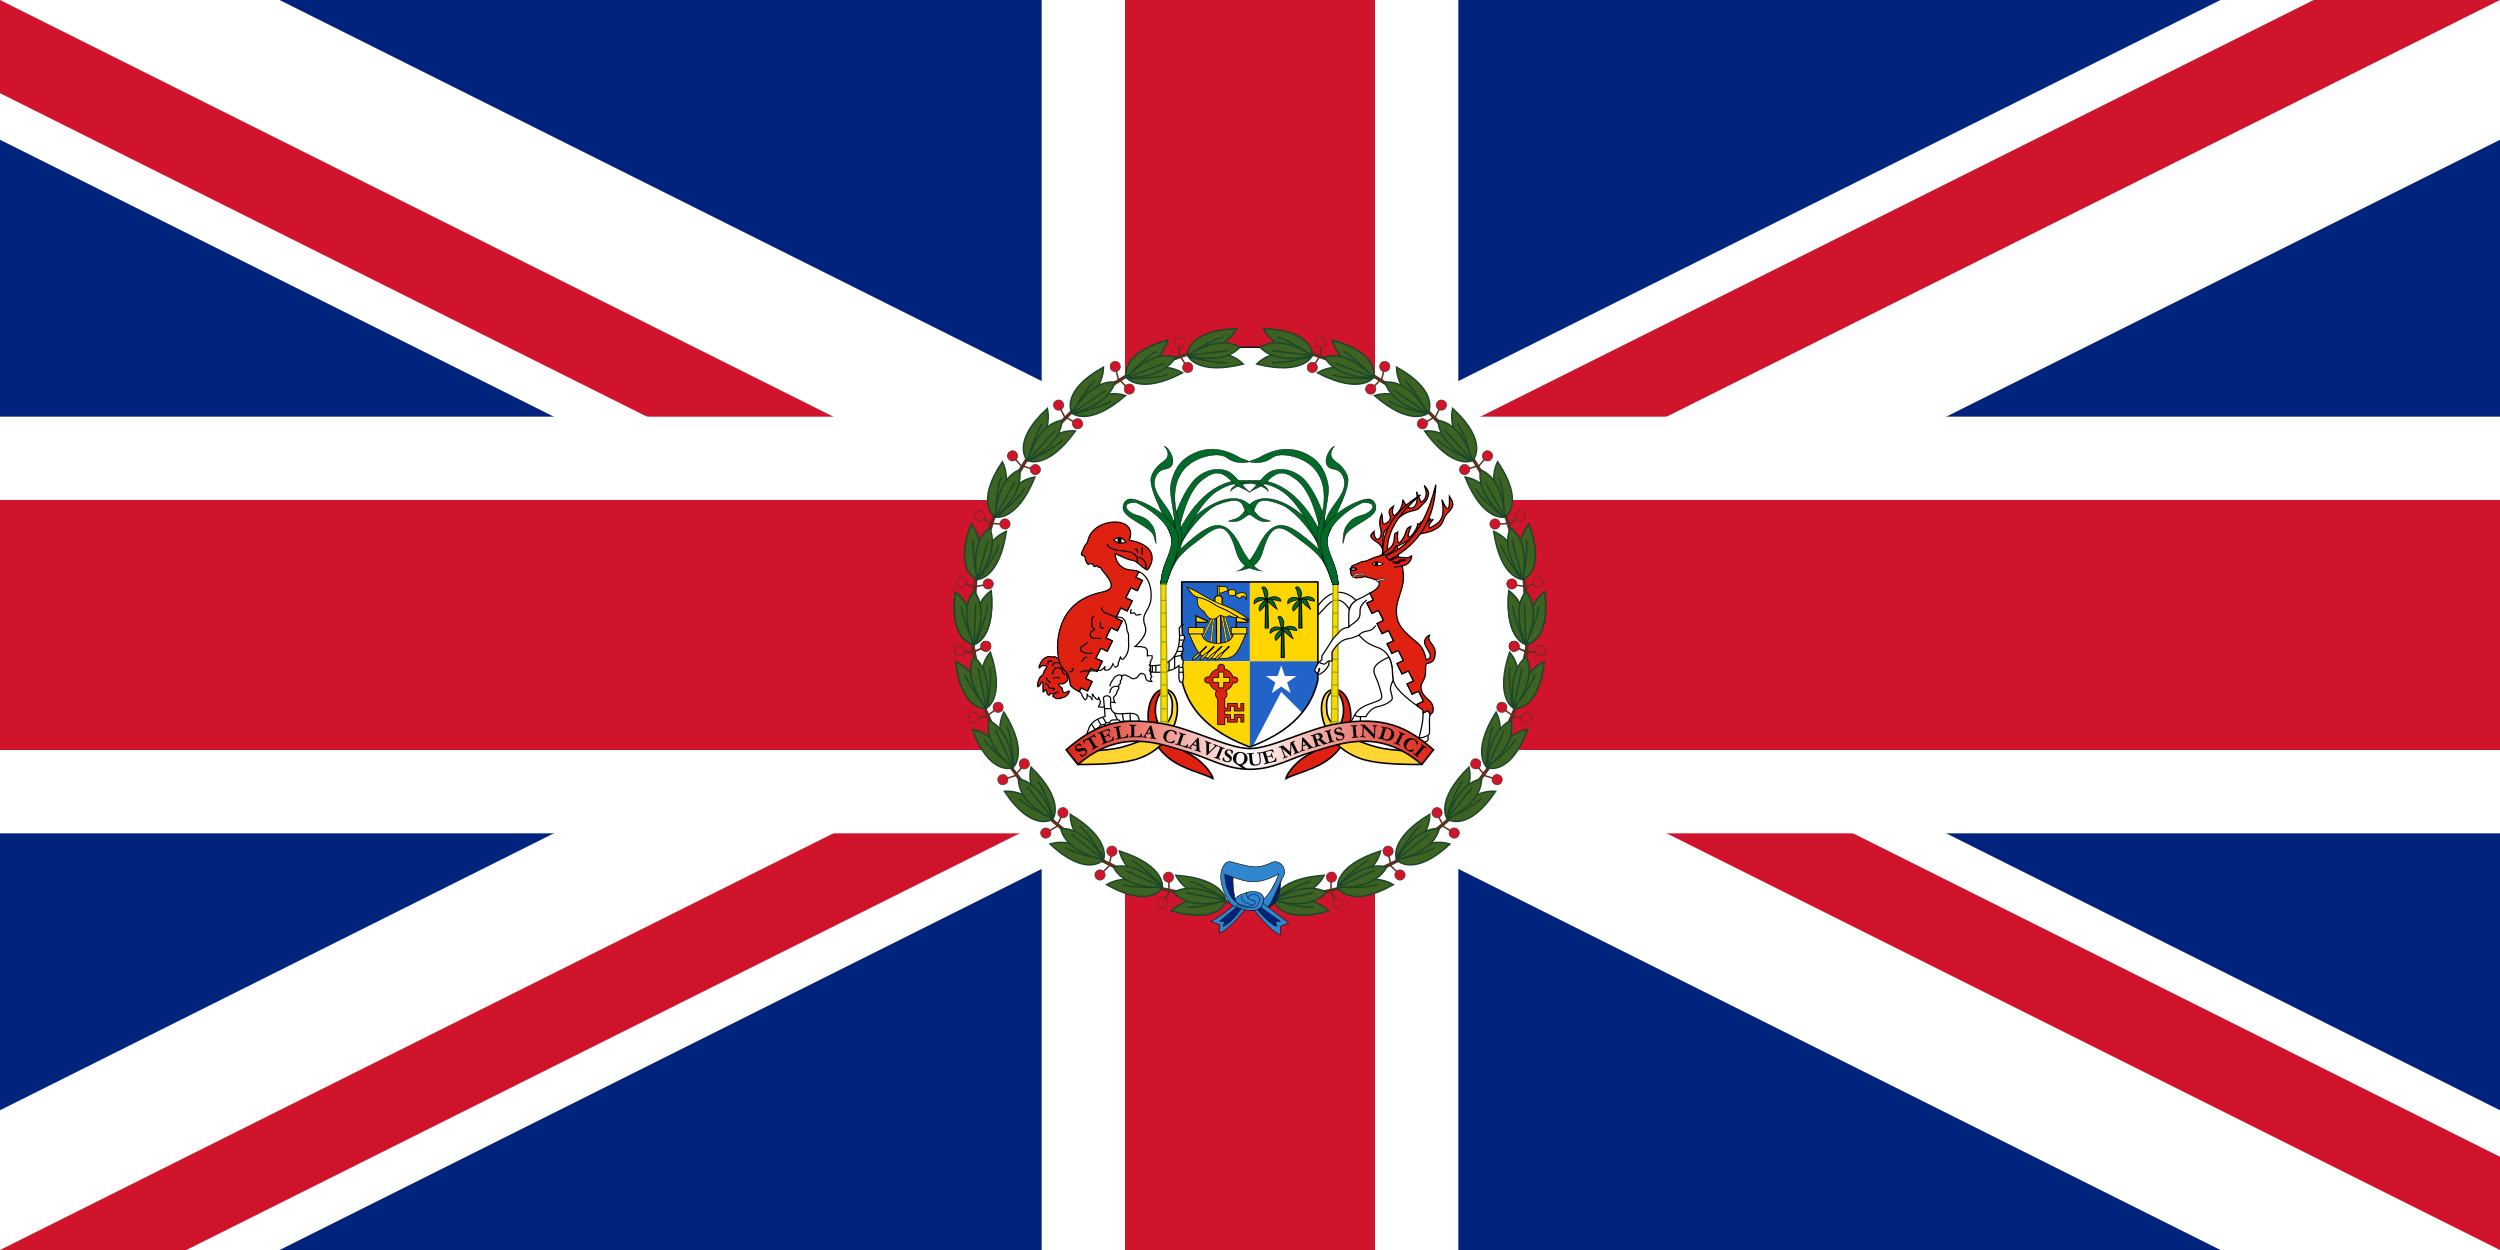 <?xml version="1.0" encoding="UTF-8"?>
<svg width="1200px" height="600px" version="1.1" viewBox="0 0 1485 742.5" xmlns="http://www.w3.org/2000/svg" xmlns:cc="http://creativecommons.org/ns#" xmlns:dc="http://purl.org/dc/elements/1.1/" xmlns:rdf="http://www.w3.org/1999/02/22-rdf-syntax-ns#" xmlns:xlink="http://www.w3.org/1999/xlink">
<rect x="0" y="0" width="1485" height="742.5" fill="#333333" stroke="none"/>
<defs>
<style type="text/css">.str4 {stroke:#131516;stroke-width:0.4}
 .str5 {stroke:#00247d;stroke-width:0.4;stroke-linecap:round}
 .str2 {stroke:#5c3021;stroke-width:0.4}
 .str0 {stroke:#131516;stroke-width:0.9}
 .str3 {stroke:#1a472b;stroke-width:0.9}
 .str6 {stroke:#5c3021;stroke-width:0.9}
 .fil6 {fill:none}
 .fil7 {fill:#2e87cf}
 .fil8 {fill:#00247d}
 .fil5 {fill:#3d6221}
 .fil3 {fill:#5c3021}
 .fil4 {fill:#cf142b}
 .fil1 {fill:#f7e017}
 .fil2 {fill:white}</style>
<clipPath id="t">
<path d="m30 15h30v15zv15h-30zh-30v-15zv-15h30z"/>
</clipPath>
<linearGradient id="e" x1="120.88" x2="340.46" y1="194.42" y2="194.42" gradientUnits="userSpaceOnUse">
<stop stop-color="#de2110" offset="0"/>
<stop stop-color="#fff" offset=".5"/>
<stop stop-color="#de2110" offset="1"/>
</linearGradient>
</defs>
<g transform="scale(24.75)">
<path d="m0 0v30h60v-30z" fill="#00247d"/>
<path d="m0 0 60 30m0-30-60 30" stroke="#fff" stroke-width="6"/>
<path d="m0 0 60 30m0-30-60 30" clip-path="url(#t)" stroke="#cf142b" stroke-width="4"/>
<path d="m30 0v30m-30-15h60" stroke="#fff" stroke-width="10"/>
<path d="m30 0v30m-30-15h60" stroke="#cf142b" stroke-width="6"/>
</g>
<g transform="translate(142.5,71.25)">
<circle class="fil2 str0" transform="matrix(0 1 -1 0 900 -300)" cx="600" cy="300" r="165" d="m 765,300 c 0,91.127 -73.873,165 -165,165 -91.127,0 -165,-73.873 -165,-165 0,-91.127 73.873,-165 165,-165 91.127,0 165,73.873 165,165 z" fill="#fff" stroke="#000" stroke-width=".99"/>
<g id="3">
<g id="2">
<g id="a">
<polygon class="fil3" points="657 147 658 145 631 136 631 138"/>
<path class="fil6 str6" d="m636 149 5-8"/>
<path class="fil6 str6" d="m642 133v8"/>
<circle class="fil4 str2" cx="637" cy="147" r="3" d="m 640,147 c 0,1.657 -1.343,3 -3,3 -1.657,0 -3,-1.343 -3,-3 0,-1.657 1.343,-3 3,-3 1.657,0 3,1.343 3,3 z"/>
<circle class="fil4 str2" cx="642" cy="132" r="3" d="m 645,132 c 0,1.657 -1.343,3 -3,3 -1.657,0 -3,-1.343 -3,-3 0,-1.657 1.343,-3 3,-3 1.657,0 3,1.343 3,3 z"/>
<path class="fil5 str3" d="m608 124c29 1 29 15 29 15s-21 0-29-15z"/>
<path class="fil6 str3" d="m616 129c6 1 20 10 20 11"/>
<path class="fil5 str3" d="m604 145c28 7 33-5 33-5s-21-7-33 5z"/>
<path class="fil6 str3" d="m613 144c6 1 21-3 23-3"/>
<path class="fil5 str3" d="m637 140s-18-13-31-5c10 11 31 5 31 5z"/>
<path class="fil6 str3" d="m637 140-24-3"/>
</g>
<use transform="rotate(13.5 600 300)" xlink:href="#a"/>
<use transform="rotate(27 600 300)" xlink:href="#a"/>
<use transform="rotate(40.5 600 300)" xlink:href="#a"/>
<use transform="rotate(54 600 300)" xlink:href="#a"/>
<use transform="rotate(67.5 600 300)" xlink:href="#a"/>
<use transform="rotate(81 600 300)" xlink:href="#a"/>
</g>
<use transform="rotate(81 600 300)" xlink:href="#2"/>
</g>
<use transform="scale(-1 1) translate(-1200)" xlink:href="#3"/>
<path d="m588 451h26l-0.072 13.874-25.063 0.613z" fill="#fff"/>
<path class="fil7 str4" d="m594 463c-9 9-17 13-17 13-1 0 5 2 5 2v5c8-3 21-22 21-22l-9 2z"/>
<path class="fil8 str4" d="m594 466-12 10h3l-1 3c7-3 13-14 13-14l-3 1z"/>
<path class="fil8 str4" d="m591 445c-3 8 1 21 1 21l-5-4-3-15 7-2z"/>
<path class="fil8 str4" d="m608 468c9 0 10-11 10-13s1-6 1-6l-11 19z"/>
<path class="fil8 str4" d="m608 468c6-0.6 6-3 6.5-4 0.4-1 3-8 3-9 0.5-1 1.5-6 1.5-6l-5 5.8-6 14z"/>
<path class="fil7 str4" d="m585 442c-6 8 1 20 3 23s8 3 8 3 11 2 14 0 7-14 10-19c2-4-2-10-7-8-8 4-12 3-23 0-3-1-4 0-5 1zm14 25c-12 0-14-15-14-19 15 6 20 6 32 0 0 0-6 19-18 19z"/>
<path class="fil7 str4" d="m606 464 17 13-5 2v5c-8-3-21-22-21-22l9 2z"/>
<path class="fil8 str4" d="m604 466 14 10h-3l1 3c-5-1-14-13-14-13h2z"/>
<path class="fil7 str4" d="m591 467c8 4 14 3 16 0 1-2 2-5 0-7s-7-2-9-1c-4 2 5 7 4 7"/>
<path class="fil6 str5" d="m592 466c7 3 11 2 12 1 2-2 3-7-2-7-3 0-6 5-6 5"/>
<path class="fil7 str4" d="m598 459s-1 2 2 4c2 1 3 0 3 2s-5 3-9 1c-8-4 4-7 4-7z"/>
<path class="fil6 str5" d="m601 466c-7-1-6-5-6-5"/>
</g>
<g transform="matrix(.998 0 0 .947 512.22 258.54)">
<path d="m283.1 98.519c-4.048 0.256-8.099 2.987-11.969 8.531v5.719c4.167-3.979 6.788-8.965 10.906-9.438 3.672-0.421 6.718 3.944 7.875 5.875 0.479-1.966 1.57-3.92 4.062-5.625-3.45-3.396-7.01-5.175-10.562-5.062-0.106 0.003-0.207-0.007-0.312 0z" fill="#fff" fill-rule="evenodd" stroke="#000" stroke-width=".75"/>
<g transform="translate(102.63 -16.981)">
<path d="m128 109h40.5v49.75h-40.5v-49.75z" fill="#ffd600" fill-rule="evenodd"/>
<g id="c">
<path d="m137.47 120.06-0.252 17.781 1.77-0.046-0.363-17.704-1.154-0.031z" fill="#006b29" fill-rule="evenodd" stroke="#000" stroke-width=".75"/>
<path d="m137.97 119.78c-3.212 2.499-5.335 4.777-4.103 7.498 1.975-1.614 3.9-4.112 4.103-7.498zm-7.347 2.942c2.178-2.04 4.092-2.062 7.347-2.942-3.344-2.201-8.026-1.038-7.347 2.942zm7.347-2.942c2.359-4.622-1.346-9.575-2.815-7.012 1.653 1.347 0.889 5.355 2.815 7.012zm8.517 1.237c0.183-2.15-4.053-4.278-8.517-1.237 4.246-0.304 5.952 1.117 8.517 1.237zm-2.083 5.249c-2.232-3.471-1.027-6.755-6.434-6.487 0.687 1.641 3.41 4.193 6.434 6.487z" fill="#006b29" fill-rule="evenodd" stroke="#000" stroke-width=".5"/>
</g>
<use transform="translate(20)" width="256" height="256" fill="#006b29" xlink:href="#c"/>
<use transform="translate(9.5,18.5)" width="256" height="256" fill="#006b29" xlink:href="#c"/>
<path d="m87.5 109h40.5v49.75h-40.5v-49.75z" fill="#2163c6" fill-rule="evenodd"/>
<g fill="#ffd600">
<path d="m109.6 115.98c-0.359 0-0.392-4.195 0-4.195h3.146c0.91 0 1.527 0.433 1.923 1.224 0.362 0.725 0.524 0.951 0.524 2.098 0 1.166 0.338 1.352 0.524 2.098 0.028 0.111 2.164 0.35 2.447 0.35 0.81 0 1.389-0.607 1.923-0.874 0.717-0.358 1.118-0.629 2.098-0.874 0.834-0.209 1.583-0.216 2.447 0 0.547 0.137 1.274 1.499 1.398 1.748 0.294 0.587-0.085 2.086-0.175 2.447-0.177 0.708-0.465-1.485-1.049-1.923-1.054-0.791-2.044 0.416-2.272 0.874-0.63 1.26-2.767-1.164-2.797-1.224-0.344-0.687-0.175-1.804-0.175-2.622 0-1.038-0.794-1.029-1.573-1.224-0.851-0.213-2.733 0.465-3.671 0.699-1.029 0.257-2.46 1.139-3.496 1.398-0.331 0.083-0.864 0-1.224 0z" fill-rule="evenodd" stroke="#000" stroke-width=".5"/>
<path d="m108.75 111.44v6.812h1v-6.812h-1z" fill-rule="evenodd" stroke="#000" stroke-width=".5"/>
<rect x="107.16" y="117.63" width="4.401" height="11.472" rx="1.819" ry="1.819" fill-rule="evenodd" stroke="#000" stroke-dashoffset="1" stroke-linecap="round" stroke-linejoin="round" stroke-width=".75"/>
<path d="m105.47 130.97-6.469 13.812 0.906 0.438 6.469-13.812-0.906-0.438z" fill-rule="evenodd" stroke="#000" stroke-width=".25"/>
<rect x="108.17" y="128.71" width="2.539" height="19.971" fill-rule="evenodd" stroke="#000" stroke-dashoffset="1" stroke-linecap="round" stroke-linejoin="round" stroke-width=".75"/>
<path d="m102.34 149.35-4.324 4.416" fill-rule="evenodd" stroke="#000" stroke-width="1px"/>
<path d="m105.97 130.97-1.594 16.594 1 0.094 1.562-16.594-0.969-0.094z" fill-rule="evenodd" stroke="#000" stroke-width=".25"/>
<path d="m111.66 128.66-0.969 0.156 3.125 18.531 1-0.156-3.156-18.531z" fill-rule="evenodd" stroke="#000" stroke-width=".25"/>
<path d="m112.88 128.44-0.969 0.25 4.719 17.156 0.969-0.281-4.719-17.125z" fill-rule="evenodd" stroke="#000" stroke-width=".25"/>
<path d="m91.971 141.5c5.68 14.926 7.53 15.656 16.812 15.656 9.282 0 11.164-0.73 16.844-15.656h-7.344c-0.785 3.283-2.973 6-9.5 6s-8.715-2.717-9.5-6h-7.312z" fill-rule="evenodd" stroke="#000" stroke-width=".5"/>
<g id="b">
<path d="m102.34 149.35-4.506 4.602" fill="#ffd600" fill-rule="evenodd" stroke="#000" stroke-width="1px"/>
<path d="m97.469 153.59c-1 0.656-2.641 2.328-3.281 3.344-0.641 1.016-0.281 1.375 0.719 0.719s2.641-2.328 3.281-3.344c0.641-1.016 0.281-1.375-0.719-0.719z" fill="#ffd600" fill-rule="evenodd" stroke="#000" stroke-linecap="round" stroke-linejoin="round" stroke-width=".5"/>
</g>
<use transform="translate(4.5)" width="256" height="256" xlink:href="#b"/>
<use transform="translate(9)" width="256" height="256" xlink:href="#b"/>
<use transform="translate(13.5)" width="256" height="256" xlink:href="#b"/>
<path id="d" d="m95.98 137.86v-7.599l7.046 3.406c0.233 0.658-1.689 0.901-7.046 0.484v3.709z" fill="#ffd600" fill-rule="evenodd" stroke="#000" stroke-width=".75"/>
<use transform="translate(24)" width="256" height="256" xlink:href="#d"/>
<rect x="91.412" y="137.59" width="9.274" height="3.974" fill-rule="evenodd" stroke="#000" stroke-dashoffset="1" stroke-width=".5"/>
<rect x="116.91" y="137.59" width="9.274" height="3.974" fill-rule="evenodd" stroke="#000" stroke-dashoffset="1" stroke-width=".5"/>
<path d="m90.406 112.12c1.984 2.358 3.233 5.675 6.438 6.406l0.406 0.219c0.028 4e-3 0.066 0.027 0.094 0.031 3.437 0.523 7.451 2.768 11.688 5.688 5.958 2.479 8.399 4.377 11.844 6.438-0.146 0.078-0.294 0.134-0.438 0.188l0.25 0.156 7.125 1.5c-4.752-3.462-9.194-6.944-17.438-9.969 0 0-5.655-2.337-10.344-5.438-2.912-1.925-6.146-3.732-9.625-5.219z" fill-rule="evenodd" stroke="#000" stroke-width=".5"/>
<path d="m96.829 118.71c3.546 0.368 7.744 2.692 12.188 5.756 5.958 2.479 8.405 4.373 11.85 6.433-2.674 1.421-4.928-1.515-5.586-0.508-1.24 1.896-4.469-1.114-5.248-0.339-4.279 4.257-6.859 2.041-9.31-2.539-4.611-2.934-4.097-5.868-3.893-8.803z" fill-rule="evenodd" stroke="#000" stroke-width=".5"/>
</g>
<path d="m87.5 158.75v11.75c4.42 21.234 20.147 34.044 40.5 42v-53.75h-40.5z" fill="#ffd600" fill-rule="evenodd"/>
<path d="m110.53 160.59c-0.853 0.209-1.5 1.021-1.5 1.938 0 0.353 0.086 0.683 0.25 0.969-2.596 0.634-4.647 2.686-5.281 5.281-0.285-0.164-0.616-0.25-0.969-0.25-1.075 0-1.938 0.863-1.938 1.938s0.863 1.969 1.938 1.969c0.353 0 0.683-0.086 0.969-0.25 0.555 2.271 2.203 4.116 4.344 4.969-0.515 0.602-0.812 1.396-0.812 2.25 0 1.114 0.525 2.113 1.344 2.75v16.344h4.219v-4.562h0.125 1.531v2.125 0.875h0.875 4.031 0.875v-0.875-2.125h2.156v2.125 0.875h1.75v-0.875-3-0.875h-0.875-3.906-0.875v0.875 2.125h-2.281v-2.125-0.875h-0.875-2.406-0.125v-2.25h0.125 2.406 0.875v-0.875-2.125h2.281v2.125 0.875h0.875 3.906 0.875v-0.875-3-0.875h-1.75v0.875 2.125h-2.156v-2.125-0.875h-0.875-4.031-0.875v0.875 2.125h-1.531-0.125v-6.062c0.809-0.638 1.344-1.619 1.344-2.719 0-0.854-0.297-1.648-0.812-2.25 2.14-0.853 3.789-2.697 4.344-4.969 0.281 0.157 0.593 0.25 0.938 0.25 1.075 0 1.969-0.894 1.969-1.969s-0.894-1.938-1.969-1.938c-0.344 0-0.657 0.093-0.938 0.25-0.634-2.596-2.686-4.647-5.281-5.281 0.157-0.281 0.25-0.625 0.25-0.969 0-1.075-0.894-1.938-1.969-1.938-0.042 0-0.087 3.2e-4 -0.125 0-0.011 2.3e-4 -0.046-1.6e-4 -0.062 0-0.012 2.9e-4 -0.051 7.2e-4 -0.062 0-4e-3 -2e-5 -0.027-2.3e-4 -0.031 0-9e-3 3.5e-4 -0.046 2.4e-4 -0.062 0-4e-3 -4e-5 -0.028-2.8e-4 -0.031 0-2e-3 -1.1e-4 -0.029 3.6e-4 -0.031 0-0.014 3e-3 -0.018-3e-3 -0.031 0zm-1.031 4.938h3v3.469h3.438v2.969h-3.438v3.469h-3v-3.469h-3.438v-2.969h3.438v-3.469z" fill="#de2110" fill-rule="evenodd" stroke="#000" stroke-dashoffset="1" stroke-linecap="round" stroke-linejoin="round" stroke-width=".5"/>
<path d="m128 158.75v53.75c20.353-7.955 36.08-20.766 40.5-42v-11.75h-40.5z" fill="#2163c6" fill-rule="evenodd"/>
<path transform="matrix(.906 0 0 .906 13.787 15.977)" d="m146.72 160.44 2.381 7.327 7.704 2.9e-4 -6.232 4.528 2.38 7.327-6.233-4.528-6.233 4.528 2.38-7.327-6.232-4.528 7.704-2.9e-4z" fill="#fff" fill-rule="evenodd"/>
<path d="m146.69 177.97-16.719 33.75c11.864-4.897 22.038-11.538 29.125-20.656l-12.406-13.094z" fill="#fff" fill-rule="evenodd"/>
</g>
<path d="m190.13 92.019v49.75 11.75c4.42 21.234 20.147 34.044 40.5 42 20.353-7.955 36.08-20.766 40.5-42v-11.75-49.75h-40.5-40.5z" fill="none" stroke="#000" stroke-dashoffset="1" stroke-linecap="square" stroke-linejoin="round"/>
<g transform="translate(102.63 -16.981)">
<path d="m68.836 161.47c12.849 0.498 18.472-7.262 17.161-22.945v-0.474c0-0.283 0.561-0.845 0.759-1.043 0.283-0.283 0.566-0.661 0.853-0.948 0.205-0.205 1.202-0.823 0.569-0.19-0.274 0.274-0.425 1.271-0.474 1.517-0.116 0.579 0 1.306 0 1.896 0 0.67-0.035 1.342 0.095 1.991 0.081 0.406 0.75 0.837 0.948 1.233 0.336 0.671 0.379 0.976 0.379 1.707 0 0.519-0.284 0.625-0.284 1.233 0 0.641-0.647 1.243-0.759 1.802-0.137 0.686-0.366 1.095-0.19 1.802 0.114 0.456 0.109 0.91 0.19 1.233 0.117 0.47 0.19 0.753 0.19 1.327 0 0.696-0.097 0.953-0.379 1.517-0.235 0.471-0.435 0.775-0.664 1.233-0.267 0.534-0.075 1.472 0.095 1.896 0.167 0.416 0.049 0.807 0.474 1.233 0.262 0.262 0.477 0.865 0.569 1.233 0.124 0.495-0.084 1.094-0.19 1.517-0.176 0.706-0.095 1.16-0.095 1.802 0 0.662 0.19 1.441 0.19 2.181 0 0.801 0.095 1.486 0.095 2.37 0 0.682 0.19 1.298 0.19 2.086 0 0.488-0.284 1.036-0.284 1.612 0 0.423-0.088 1.017-0.19 1.422-0.1 0.4-1.147 0.164-1.422 0.095-0.371-0.093-0.481-0.786-0.569-1.138-0.135-0.54-0.147-0.966-0.284-1.517-0.124-0.495 0-1.189 0-1.707v-1.517-1.707-1.517-1.233c-3.694 3.205-9.079 4.819-17.067 3.982l0.095-3.982z" fill="#fff" fill-rule="evenodd" stroke="#000" stroke-width=".75"/>
<path d="m69.973 161.56v3.698" fill="none" stroke="#000" stroke-linecap="round" stroke-linejoin="round" stroke-width=".75"/>
<path d="m72.059 161.66v3.508" fill="none" stroke="#000" stroke-linecap="round" stroke-linejoin="round" stroke-width=".75"/>
<path d="m79.929 158.91v5.499" fill="none" stroke="#000" stroke-linecap="round" stroke-linejoin="round" stroke-width=".75"/>
<path d="m83.247 156.07v6.921" fill="none" stroke="#000" stroke-linecap="round" stroke-linejoin="round" stroke-width=".75"/>
<path d="m86.471 142.41h1.991" fill="none" stroke="#000" stroke-linecap="round" stroke-linejoin="round" stroke-width=".75"/>
<path d="m86.281 145.45h2.086" fill="none" stroke="#000" stroke-linecap="round" stroke-linejoin="round" stroke-width=".75"/>
<path d="m85.807 149.52h1.991" fill="none" stroke="#000" stroke-linecap="round" stroke-linejoin="round" stroke-width=".75"/>
<path d="m85.049 152.56h3.034" fill="none" stroke="#000" stroke-linecap="round" stroke-linejoin="round" stroke-width=".75"/>
<path d="m86.471 162.61h1.612" fill="none" stroke="#000" stroke-linecap="round" stroke-linejoin="round" stroke-width=".75"/>
<path d="m86.281 165.64h2.086" fill="none" stroke="#000" stroke-linecap="round" stroke-linejoin="round" stroke-width=".75"/>
<path d="m86.945 155.12-3.793 0.759" fill="none" stroke="#000" stroke-linecap="round" stroke-linejoin="round" stroke-width=".75"/>
<path d="m61.938 102.5-1.719 3.625 3.844 1.906-3.031 6.438-3.844-1.906-3.031 6.406 3.875 1.906-3 6.312-3.844-1.906-3 6.375 3.844 1.906-2.844 6.031-3.844-1.906-3.031 6.406 3.875 1.906-3.031 6.438-3.844-1.906-3 6.375 3.844 1.875-3 6.375-3.844-1.906-3 6.375 3.844 1.906-2.719 5.812-3.875-1.906-1.125 2.375c0.106 0.026 0.206 0.036 0.312 0.062 0.431 0.108 0.979 1.212 1.156 1.531 0.162 0.292 0.224 0.886 0.375 1.188 0.173 0.345 0.529 0.777 0.781 1.156 0.215 0.322 0.307 0.651 0.594 0.938 0.505 0.505 0.537 0.15 0.969-0.281 0.366-0.366 0.562-1.108 0.562-1.625v-1.469c0-0.274 0.314 0.833 0.406 1.062 0.024 0.06 1.015 0.465 1.156 0.5 0.365 0.091 0.666 0.697 0.844 0.875 0.416 0.416 0.092 0.812 0.594 1.062 0.033 0.017 0.094-1.582 0.094-1.75 1e-6 -0.541 0.066-1.544 0.094-1.656 0.126-0.504 0.549 0.911 0.781 1.375 0.225 0.45 0.806 0.644 1.062 1.156 0.16 0.32 0.49 0.56 0.875 0.656 0.729 0.182 0.844-0.111 0.844-0.75 0-0.937 0.208-0.533 0.312 0.094 0.111 0.663 0.113 0.682 0.469 1.156 0.286 0.382 0.216 0.802 0.281 1.062 0.118 0.471-0.004 1.071-0.188 1.438-0.209 0.417-0.243 0.649-0.656 1.062-0.238 0.238-0.219 0.373-0.219 0.688 0.1 0.021 0.212 0.042 0.312 0.062 0.402 0.082 0.951 0.125 1.281 0.125h1.125c0.547 0 0.708-0.093 1.125-0.344 0.262-0.157 0.351-0.633 0.5-0.781 0.235-0.235 0.151-0.589 0.344-0.781 0.223-0.223 0.375-0.437 0.562-0.625 0.359-0.359 0.716-0.625 1.281-0.625 0.495 0 0.951 0.034 1.406 0.125 0.367 0.073 0.811 0 1.188 0 0.206 0 0.589 0.248 0.781 0.344 0.463 0.232-0.172-0.218-0.344-0.562-0.22-0.441-0.241-0.612-0.344-1.125-0.079-0.394-0.099-0.761-0.281-1.125-0.23-0.46 0.215-0.933 0.406-1.125 0.304-0.304 0.497-0.486 0.719-0.781 0.237-0.316 0.283-0.627 0.562-0.906 0.168-0.168 0.305-0.808 0.344-1 0.129-0.643 0.268-0.989 0.625-1.406 0.224-0.262 0.311-0.653 0.438-0.906 0.172-0.343 0.048-1.008 0-1.344-0.069-0.482-0.287-0.629 0.125-0.938 0.44-0.33 0.538-0.482 0.719-0.844 0.153-0.307 0.156-0.589 0.156-0.969 2e-6 -0.448-0.105-0.833 0.188-1.125 0.318-0.318 0.456-0.232 0.562-0.656 0.118-0.474-0.029-0.96-0.125-1.344-0.07-0.278 0.513-0.695 0.625-0.844 0.369-0.492 0.64-0.5 1.281-0.5 0.708 0 0.8 0.077 1.281 0.438 0.284 0.213 0.484 0.301 0.906 0.406 0.381 0.095 0.789 0.455 1.125 0.656 0.385 0.231 0.744 0.67 1.188 0.781 0.363 0.091 0.702 0.062 1.062 0.062 0.381 0 0.82-0.438 1.219-0.438 0.36 0 0.946-0.605 1.125-0.844 0.259-0.346 0.439-0.754 0.625-1.125 0.148-0.296 0.609-0.586 1-0.781 1.173-0.587-0.056 0.034 0.5-0.125 0.104 0.418 0.906 0.054 1.25 0.312 0.282 0.212 0.427 0.302 0.656 0.531 0.162 0.162 0.241 0.514 0.344 0.719 0.191 0.381 0.161 0.713 0.25 1.156 0.063 0.313 0.147 0.536 0.094 0.75-0.016 0.065 0.377 0.533 0.469 0.625 0.215 0.215 0.543 0.262 0.688 0.406 0.183 0.183 0.595 0.313 0.844 0.375 0.306 0.076 0.457 0.188 0.938 0.188 0.529 0 1.11 0.179 0.5-0.188-0.247-0.148-0.423-0.379-0.5-0.688-0.105-0.419-0.198-0.564-0.125-1 0.053-0.32 0.099-0.471 0.344-0.594 0.371-0.185 0.478-0.451 0.344-0.719-0.162-0.323-0.475-0.131-0.344-0.656 0.075-0.299-0.283-0.315-0.469-0.5-0.076-0.076 1.022-0.249 0.188-0.75-0.571-0.342-0.164-0.304 0.219-0.688 0.419-0.419-0.121-0.152-0.469-0.5-0.235-0.235-0.375-0.313-0.562-0.562-0.157-0.21 0.786-0.595 0.906-0.625 0.085-0.021-1.175-0.424-0.281-1.094 0.636-0.477-0.077-0.738-0.344-1.094-0.067-0.089-0.099-0.186-0.156-0.281-0.369-0.615 0.088-0.613 0.562-0.969 0.071-0.053-0.187-0.778-0.219-0.906-0.108-0.432 0.271-0.656 0.562-0.875 0.004-3e-3 -0.337-0.507 0-0.844 0.312-0.312 0.522-0.433 0.625-0.844 0.066-0.265 0-0.661 0-0.938-2e-6 -0.325-0.031-0.716-0.062-0.844-0.007-0.03-0.836 0-0.906 0-0.424 1e-5 -0.834 0.026-1.188-0.062-0.244-0.061-0.614 0.146-0.688 0.531-1e-6 -4.547 1.236-6.281-7.281-6.281 0 1e-5 6.467-5.865 6.344-10.344-0.099-3.596-1.188-3.023-1.188-6.844 2e-6 -4.741 4.394-6.581 4.406-14.562 0.014-9.284-3.771-13.582-7.344-15.219z" fill="#fff" fill-rule="evenodd" stroke="#000" stroke-width=".75"/>
<path d="m15.118 158.01c-0.33-0.489-0.559-0.868-1.29-1.014-0.402-0.081-1.089-0.701-1.383-0.922-0.568-0.426-1.776 0.032-2.397-0.092-1.124-0.225-2.286-0.269-3.042 0.184-0.154 0.092-0.307 0.184-0.461 0.277-0.118 0.071-0.246 0.123-0.369 0.184-0.707 0.354-1.069 0.884-1.567 1.383-0.593 0.593-0.992 1.615-1.383 2.397-0.44 0.88-0.645 1.39-0.645 2.397 0 0.67 1.073-0.859 1.383-1.106 0.458-0.366 2.355-0.092 2.858-0.092 0.599 0 0.153 1.169 0 1.475-0.317 0.633-0.728 0.903-1.014 1.475-0.061 0.123-0.123 0.246-0.184 0.369-0.296 0.593-0.394 1.525-0.645 2.028-0.364 0.727-1.044 0.952-1.567 1.475-0.576 0.576-0.724 1.448-1.106 2.212-0.329 0.658-0.408 1.669-0.553 2.397-0.136 0.68-0.025 1.1 0.092 1.567 0.159 0.637 1.275-1.024 1.475-1.29 0.315-0.42 0.309-0.955 0.645-1.29 0.75-0.75 0.922 0.284 0.922 1.014v2.489 1.844c0 1.648 0.876-0.093 1.29-0.645 0.556-0.742 0.922 1.03 0.922 1.29 0 0.403 0.546 1.468 0.83 1.751 0.58 0.58 1.108 0.176 1.29-0.553 0.06-0.241 1.571-0.184 1.844-0.184 0.747 0 1.463-0.481 2.12-0.645 0.264-0.066 1.41-1.419 0.553-0.277-0.164 0.219-1.728 0.634-1.936 0.737-0.7 0.35-0.746 0.989-1.014 1.659-0.248 0.619 1.518 1.258 1.844 1.475 0.597 0.398 1.822 0.188 2.489 0.092 0.855-0.122 1.903-0.614 2.673-0.922 0.563-0.225 0.927-0.787 1.475-1.198 0.81-0.608 1.109-1.488 1.29-2.397 0.147-0.734-1.394 0.556-2.12 0.737-1.246 0.311-1.64-0.181-1.844-1.198-0.215-1.076-0.169-1.509-1.106-2.212-0.885-0.664-1.367-1.353-1.198-2.028 0.034-0.136 1.484 0.366 2.581 0 1.001-0.334 2.062-1.306 2.673-2.12 0.37-0.494 0.236-1.463 0-1.936-0.367-0.734-0.461-1.851-0.461-2.673 0-1.359 0.359-2.355 0.092-3.687-0.257-1.283-1.858-3.321-2.489-4.425-0.399-0.699-1.15-0.334-1.567 0z" fill="#de2110" fill-rule="evenodd" stroke="#000" stroke-width=".75"/>
<path d="m47.031 71.406c-6.623 0.24-14.302 4.419-15.531 12.344-0.25 0.417-0.5 0.833-0.75 1.25-0.214 0.357-0.5 0.667-0.75 1-0.73 0.973-1.014 2.529-1.5 3.5-0.526 1.052-1.462 2.572 0.25 3 1.337 0.334 1.189 1.506 1.5 2.75 0.332 1.33 1.755 3.612 2 2.5 0.06-0.274 1.705-0.485 2.5 0.5 0.4 0.495 0.252 1.974 2.25 0.5 0.343-0.253 0.554 1.663 2 1 0.578-0.265 0.381 0.762 0.5 1 3.266 4.283 5.943 7.677 6 10 0.096 3.93-4.384 4.248-8 5.25-27.71 7.68-24.232 37.543-23.25 41.5 1.903 7.667 4.744 6.126 6.188 11.719 1.112 4.309-0.798 4.958 5.938 8.562 0.023 6e-3 0.04 0.026 0.062 0.031l1.125-2.375 3.875 1.906 2.719-5.812-3.844-1.906 3-6.375 3.844 1.906 3-6.375-3.844-1.875 3-6.375 3.844 1.906 3.031-6.438-3.875-1.906 3.031-6.406 3.844 1.906 2.844-6.031-3.844-1.906 3-6.375 3.844 1.906 3-6.312-3.875-1.906 3.031-6.406 3.844 1.906 3.031-6.438-3.844-1.906 1.719-3.625c-1.216-0.557-2.4-0.814-3.406-0.844-8.588-0.254-10.493-6.752-10.719-10.281 3.684 1.181 7.024 3.728 10.281 4.031 2.709 0.252 5.599 4.739 8.906 6.094 1.29-1.098 9.883-14.567-10.75-18.75 2.971-7.886-2.596-11.584-9.219-11.344z" fill="#de2110" fill-rule="evenodd" stroke="#000" stroke-width=".75"/>
<path d="m43.018 85.246c2.771 6.514 14.178 1.949 17.558 7.901 4.349 0.962 6.244 3.486 5.443 7.726" fill="none" stroke="#000" stroke-width=".75"/>
<path d="m61.015 93.322v3.512" fill="none" stroke="#000" stroke-width=".75"/>
<path d="m59.786 88.494c0.244 0.06 1.054-0.409 1.054 0.263 0 0.107 0.263 0.762 0.263 1.141 0 0.348 0.096 0.367 0.176 0.527" fill="none" stroke="#000" stroke-linecap="round" stroke-linejoin="round" stroke-width=".75"/>
<path d="m63.912 87.44v4.302" fill="none" stroke="#000" stroke-linecap="round" stroke-linejoin="round" stroke-width=".75"/>
<path d="m47.056 82.436c1.552 2.344 4.009 2.747 7.199 1.58-2.266-3.474-4.7-3.232-7.199-1.58z" fill="#fff" fill-rule="evenodd" stroke="#000" stroke-width=".75"/>
<path d="m51.709 82.875c0 1.212-0.55 2.195-1.229 2.195-0.679 0-1.229-0.983-1.229-2.195 0-1.212 0.55-2.195 1.229-2.195 0.679 0 1.229 0.983 1.229 2.195z" fill-rule="evenodd"/>
<path d="m57.363 126.34c-0.195 0.375-0.356 1.372-0.356 2.133 0 0.566 1.723-0.119 2.015-0.119 0.832 0 0.48 0.598 0.948 1.067 0.536 0.536 1.581 0.395 2.133 0.119 0.198-0.099 0.858-0.214 0.948-0.237" fill="none" stroke="#000" stroke-linecap="round" stroke-linejoin="round" stroke-width=".75"/>
<path d="m39.111 134.4c0.028 0.395 6.44e-4 1.537-0.119 2.252-0.148 0.886 1.205 1.14 1.778 1.304" fill="none" stroke="#000" stroke-linecap="round" stroke-linejoin="round" stroke-width=".75"/>
<path d="m31.407 147.2c-0.002 9e-3 -3.392 2.255-3.674 2.607-0.435 0.544-0.474 1.455-0.474 2.133 0 0.187 1.111 0.911 1.422 1.067 1.118 0.559 2.196 0.83 3.674 0.83 0.482 0 1.113-0.13 1.541-0.237" fill="none" stroke="#000" stroke-linecap="round" stroke-linejoin="round" stroke-width=".75"/>
<path d="m35.2 130.49c-0.426 0.175-0.877 0.665-1.067 1.422-0.138 0.551-0.237 1.022-0.237 1.659 0 0.658 0.119 1.15 0.119 1.896 0 0.618 8e-3 1.336 0.119 1.778 0.165 0.66 1.136 0.732 1.422 1.304 0.33 0.659-1.109 1.147-1.422 1.304-0.837 0.419-0.761 0.93-1.067 1.541-0.261 0.522 0.218 1.383 0.356 1.659 0.234 0.468 0.297 0.652 0.711 1.067 0.382 0.382 1.743 0.237 2.37 0.237 0.949 0 1.807 0.119 2.726 0.119" fill="none" stroke="#000" stroke-linecap="round" stroke-linejoin="round" stroke-width=".75"/>
<path d="m31.052 156.21c-0.875 0.041-1.634 0.186-2.133 1.185-0.29 0.58-0.459 0.918-0.711 1.422" fill="none" stroke="#000" stroke-linecap="round" stroke-linejoin="round" stroke-width=".75"/>
<path d="m22.874 163.32c-0.623 1.246 0.242 1.278-1.304 1.896-0.052 0.021-0.079 0.079-0.119 0.119-0.168 0.168-0.474 0-0.711 0" fill="none" stroke="#000" stroke-linecap="round" stroke-linejoin="round" stroke-width=".75"/>
<path d="m40.059 125.27c-0.735 0.735 0.498 1.92 0.83 2.252 0.493 0.493 1.52 1.304 2.252 1.304 0.52 0 1.701 0.929 2.252 1.067 0.877 0.219 1.863 0.732 2.726 0.948 0.971 0.243 1.912 0.122 2.844 0.356 0.158 0.04 0.316 0.079 0.474 0.119 0.731 0.183 1.192 0.681 1.659 1.304 0.649 0.865 0.716 0.736 0.948 1.896 0.153 0.766 0.593 1.423 0.593 2.252 0 0.892 0.237 1.483 0.237 2.37 0 0.776 0.46 0.994 0.593 1.659 0.118 0.593 0.356 0.967 0.356 1.541v2.015 2.252c0 0.797 0.119 1.662 0.119 2.489 0 0.788-0.237 1.25-0.237 2.133 0 1.198-0.673 2.099-0.948 3.2-0.213 0.852-0.99 1.387-1.304 2.015-0.428 0.857-0.942 1.457-1.778 0.83-0.463-0.348-0.394-0.907-0.593-1.304-0.066-0.131-0.514 1.385-0.593 1.778-0.232 1.162-0.83 1.464-0.83 2.726 0 1.567-0.808 1.713-2.015 2.015-0.004 9.5e-4 -0.907-2.205-0.948-2.37-0.12-0.478-0.399 1.239-0.83 1.778-0.95 1.188-0.669 1.959-2.726 2.37-1.584 0.317-1.833-0.134-1.541-1.304 0.321-1.282 0.676-1.15-1.067 0.593-0.62 0.62-2.127 1.553-2.607 0.593-0.308-0.616-1.1 0.593-2.133 0.593-0.998 0-2.558 0.119-3.793 0.119-1.225 0-2.05-0.516-3.556 0.237-0.402 0.201-1.008 0.4-1.304 0.474" fill="none" stroke="#000" stroke-linecap="round" stroke-linejoin="round" stroke-width=".75"/>
<path d="m51.674 168.45c0.083-0.719-0.128-0.921-0.869-1.106-1.131-0.283-2.481 0.693-3.24 1.343-0.476 0.408-0.758 1.327-1.185 1.896-0.136 0.181-0.263 0.369-0.395 0.553-0.496 0.694-0.692 1.305-1.027 1.975-0.13 0.259-0.087 0.823-0.158 1.106" fill="none" stroke="#000" stroke-linecap="round" stroke-linejoin="round" stroke-width=".75"/>
<path d="m49.778 174.3c-0.319 0.638-1.442-0.015-2.133 0.158-0.631 0.158-0.986 0.434-1.58 0.79-0.472 0.283-0.727 1.06-0.948 1.501-0.26 0.52-0.395 1.074-0.395 1.659" fill="none" stroke="#000" stroke-linecap="round" stroke-linejoin="round" stroke-width=".75"/>
<path d="m8.02 160.59c-0.085-0.861-0.262-1.043 0.092-1.751 0.107-0.213 1.428-0.184 1.659-0.184h0.461" fill="none" stroke="#000" stroke-linecap="round" stroke-linejoin="round" stroke-width=".75"/>
<path d="m10.509 161.61c0.371 0 0.129-0.848 0.461-1.014 0.634-0.317 0.359-0.889 1.106-1.014 0.641-0.107 1.512-0.06 2.12 0.092 0.323 0.081 0.172 0.23 0.277 0.369" fill="none" stroke="#000" stroke-linecap="round" stroke-linejoin="round" stroke-width=".75"/>
<path d="m10.324 166.58c0.842 0.21 0.401-1.783 1.014-2.397 0.517-0.517 0.748-1.178 1.567-1.383 0.832-0.208 1.462-0.024 2.212 0.277 0.128 0.051 0.246 0.123 0.369 0.184 0.35 0.175 0.866 1.194 0.922 1.475 0.216 1.078 0.583 1.613 1.383 2.212" fill="none" stroke="#000" stroke-linecap="round" stroke-linejoin="round" stroke-width=".75"/>
<path d="m10.97 169.17c0.203 0.152 2.325-0.454 2.858-0.277 0.402 0.134 0.342 0.369 0.83 0.369" fill="none" stroke="#000" stroke-linecap="round" stroke-linejoin="round" stroke-width=".75"/>
<path d="m6.914 168.98c0.517 0.172 0.025 1.24 0.461 1.567 0.525 0.394 1.029 0.635 1.383 1.106 0.253 0.338 0.227 0.182 0.461 0.369" fill="none" stroke="#000" stroke-linecap="round" stroke-linejoin="round" stroke-width=".75"/>
<path d="m6.268 172.67c0.144 0.191 1.195 0.334 1.567 0.83 0.405 0.54 0.235 1.208 0.461 1.659 0.421 0.842 2.655 0.38 3.318 0.645 0.601 0.24-0.694 0.888-0.83 0.922" fill="none" stroke="#000" stroke-linecap="round" stroke-linejoin="round" stroke-width=".75"/>
<path d="m175.59 219.65c-8.208 6.9-20.599 9.544-26.017 12.615 0.332-3.179 6.558-11.161 12.718-14.544 27.615-15.165 23.283-35.748 16.242-41.357 10.501 0 15.959 27.396-2.944 43.286z" fill="#de2110" fill-rule="evenodd" stroke="#000" stroke-width="1px"/>
<path d="m229.82 223.5 7-9.25c-3.64 1.111-22.03 1.451-33.497-1.735-11.507-3.197-29.507-11.372-29.507-23.168 0-1.441-1.46-9.503 4.717-12.983-12.503 0-11.735 32.636 14.306 43.036 8.82 3.523 22.276 4.1 36.98 4.1z" fill="#ffd631" fill-rule="evenodd" stroke="#000" stroke-linejoin="bevel" stroke-width="1px"/>
<path d="m207.27 90.987c0.021-3.304-1.267-5.386-3.902-7.136-5.629-3.737-2.623-5.032-1.449-6.467 0.102 7.856 5.755 5.367 3.902-1.895-0.948-3.715-0.433-6.522 0.669-9.254 1.064 3.325-0.64 8.551 3.345 5.463 1.294-1.003 2.345-2.425 1.573-4.384-1.383-3.511 0.422-4.489 2.107-5.873-1.186 3.805-0.505 5.276 0.669 6.132 2.995-2.832 4.844-5.959 4.906-10.258 3.714 9.504 10.222 5.435 8.139-4.906 2.814 6.663 2.309 7.517 4.237 5.352 2.356-2.645 1.582-6.12 0.334-9.366 1.317 1.565 3 4.187 2.564 5.686-0.665 2.29-0.312 3.107-3.791 6.578-2.79 2.784-0.929 2.55-7.47 4.237-5.448 1.405-13.441 10.465-14.94 12.487-1.577 2.128-0.892 13.602-0.892 13.602z" fill="#de2110" fill-rule="evenodd" stroke="#000" stroke-width=".75"/>
<path d="m235.44 192.31-1.25-2.656-3.062 1.5c0.049 1.175-0.014 2.877-0.281 5.062-0.534 4.37-2.125 10.531-2.125 10.531 0 0 0.015 2.939 1.344 2.906 4.147-0.105 4.523-1.423 3.875-4.375 1.457-0.514 0.971-3.727 1-6.531 0.025-2.384-0.252-5.041 0.5-6.438z" fill="#fff" fill-rule="evenodd" stroke="#000" stroke-width=".75"/>
<path d="m209.77 90.39-2.645 0.345c-0.274-14.472 7.177-26.469 22.541-36.342-23.388 20.592-19.03 34.948-19.896 35.997z" fill="#de2110" fill-rule="evenodd" stroke="#000" stroke-width=".75"/>
<path d="m205.84 92.271c6.061-4.816 8.152-5.675 8.233-11.819 0.034-2.561 1.147-1.998 1.936-2.664-0.587 9.65 1.339 7.154 3.716 2.933 1.367-2.427 0.862-5.599 4.193-6.63-5.593 14.726 4.943 1.62 3.903-1.952 0.69 2.106 2.178-1.539 3.038-1.198 1.45 0.576 2.438 3.398 4.461-1.986-0.246 1.792 0.749 1.35 1.849 0.719-4.075 5.239-2.217 4.545-1.952 5.444 3.35-2.329 9.964-3.384 7.087-17.77 2.943 7.096 4.853 8.597 4.519-2.054 2.23 3.703 3.475 5.915-1.027 10.374-3.001 2.973-2.079 6.226-5.444 8.936-3.007 2.423-6.373 3.53-10.58 4.109l-8.628 4.93-5.957 3.39c-3.218 7.14-6.381 4.654-9.347 5.239z" fill="#de2110" fill-rule="evenodd" stroke="#000" stroke-width=".75"/>
<g transform="matrix(-1 0 0 1 255.57 0)" stroke="#84a510" stroke-width=".75">
<path d="m75.095 199.47v-88.973h2.899l1.115 89.419-4.014-0.446z" fill="#ffd600" fill-rule="evenodd"/>
<path d="m75.11 120.58h2.96" fill="none"/>
<path d="m75.11 128.58h2.96" fill="none"/>
<path d="m75.11 137.08h2.96" fill="none"/>
<path d="m75.11 146.58h2.96" fill="none"/>
<path d="m75.11 157.58h2.96" fill="none"/>
<path d="m75.556 165.58h2.644" fill="none" stroke-linecap="square"/>
<path d="m75.61 173.58h2.96" fill="none" stroke-linecap="square"/>
<path d="m75.61 180.58h2.96" fill="none" stroke-linecap="square"/>
<path d="m75.61 188.58h2.96" fill="none" stroke-linecap="square"/>
<path d="m75.61 196.58h2.96" fill="none" stroke-linecap="square"/>
</g>
<path d="m193.62 126.69c0.095-1.77 0.775-3.706 4.031-6.406m-4.031 6.406c-0.02 0.366-0.049 0.738-0.031 1.094 0.491 5.785-4.44 6.757-6.688 9.594-3.421 0.612-4.529 1.493-5.469 2.719-1.522 1.986-3.226 3.432-4.375 5.344-4.891 8.142-4.404 7.223-6.156 9.938v2.375c-2.716 2.277-3.245 4.181-4.156 6.156 0 0-0.516 0.629 0.344 1.281 0.859 0.652 1.227 2.595 3.094 1.344 3.433-2.3 4.013-4.021 4.875-5.594v-2.375h1.875v-5.438s2.83-5.881 7.25-7.812c1.837-0.803 2.875-0.676 4.5-1.188 1.914-0.603 4.25-1.781 4.25-1.781s1.251-1.714 3.938-2.344m6.031-3.625c-1e-5 -1e-5 -1.882 3.164-4.781 3.344-0.49 0.03-0.836 0.184-1.25 0.281m-3.938 2.344c2.36 2.673 4.591 5.129 9.625 7.156 2.499 1.006 10.406 2.614 10.406 17.75 0 5.782 2.665 10.377 15.344 20.031l-0.719-1.531 3.844-1.906-3-6.375-3.844 1.906-3-6.375 3.844-1.875-3-6.375-3.844 1.906-3.031-6.438 3.875-1.875-3.031-6.438-3.844 1.906-2.844-6.031 3.844-1.875-3-6.406-3.875 1.906-2.969-6.312 3.875-1.906-3.031-6.406-3.844 1.906-3.031-6.438 3.844-1.875-2.062-4.375c-2.893 1.528-3.561 2.291-4.969 2.875-7.728 3.205-7.594 8.172-7.594 11.969v6.531" fill="#fff" fill-rule="evenodd" stroke="#000" stroke-width=".75"/>
<g fill="none" stroke="#000">
<path d="m169.24 163.44c0.535-0.267-0.237 1.18-0.237 1.778 0 0.088-0.553 0.869-0.593 0.948" stroke-linecap="round" stroke-width="1px"/>
<path d="m169.6 159.29c0.37 0.806 0.793 0.761 1.541 0.948 0.604 0.151 0.615 0.439 1.422 0.237 0.449-0.112 0.903-0.784 1.185-1.067 0.324-0.324 0.728-0.66 1.067-0.83" stroke-width=".75"/>
</g>
<path d="m233.82 205.32c-0.321 0.126-1.337 0.618-1.918 0.909-0.714 0.357-1.339 0.404-2.12 0.404h-1.01" fill="none" stroke="#000" stroke-width=".75"/>
<path d="m215.75 86.344c-2.211-0.271 0.466 4.175-10.094 6.281-5.504 1.098-6.805 3.275-10.144 3.526-1.779 0.133-3.418 1.671-6.387 2.662-1.153 0.192-2.631 7.594 2.469 7.594 3.486 0 4.184-0.978 5.5-0.625 4.821 1.292 8.147 2.513 8 4.375-0.11 1.388-1.353 3.599-5.531 5.781-0.058 0.03-0.037 0.033-0.094 0.062l2.062 4.375-3.844 1.875 3.031 6.438 3.844-1.906 3.031 6.406-3.875 1.906 2.969 6.312 3.875-1.906 3 6.406-3.844 1.875 2.844 6.031 3.844-1.906 3.031 6.438-3.875 1.875 3.031 6.438 3.844-1.906 3 6.375-3.844 1.875 3 6.375 3.844-1.906 3 6.375-3.844 1.906 0.719 1.531c0.931 0.709 1.484 1.232 2.531 2 0.072 0.053 0.233 0.7 0.281 1.875l3.062-1.5 1.25 2.656c0.185-0.344 0.38-0.655 0.719-0.812 1.498-0.697 1.567-5.509-1.312-8.094-3.508-3.148-6.75-7.098-3.844-11.969 2.685-4.5 0.903-7.861 2.094-11.25 3.564-0.353 5.401-2.242 5.219-7.25-0.082-3.245-1.924-4.494-3.312-7.062-1.316-2.436 0.344-3.656 0.344-3.656-2.636 1.162-4.867 3.74-1.938 8.375 3 4.747 2.599 6.371-0.406 7.219-1.617-8.109-4.1-9.647-7.719-12.812-8.194-7.169-10.031-11.046-10.031-18.375 0-6.107 4.127-13.386 4.188-19.875 0.075-7.957-1.762-10.414-3.125-14.25l-0.563-6.156z" fill="#de2110" fill-rule="evenodd" stroke="#000" stroke-width=".75"/>
<path d="m211.37 95.518c1.078 0.079 1.572-0.371 2.102-0.901 0.415-0.415 1.394-0.761 1.952-0.901 0.644-0.161 1.371-0.15 2.102-0.15 1.099 0 1.634 0.15 2.702 0.15 0.843 0 1.557 0.347 2.252 0 0.751-0.375 1.344-0.743 1.651-1.051 0.535-0.535 0.038 1.575-0.3 2.252-0.406 0.812-0.709 1.46-1.351 2.102-0.837 0.837-2.273 1.812-4.804 2.102-0.795 0.091-1.949 0.45-2.852 0.45-0.444 0-0.471 0.078-0.901 0.15" fill="#de2110" fill-rule="evenodd" stroke="#000" stroke-width=".75"/>
<path d="m213.18 96.569h2.702c0.991 0 0.716-1.501 2.252-1.501 0.872 0 1.769-0.006 2.552 0.15 0.714 0.143-1.395 0.424-2.102 0.6-0.835 0.209-1.657 1.054-2.252 1.351-0.88 0.44-2.495-0.206-3.153-0.6z" fill="none" stroke="#000" stroke-width=".75"/>
<path d="m210.93 95.308-2.119-2.244c5.463-3.683 21.292-8.009 29.919-45.128-0.973 21.799-9.499 36.918-27.8 47.372z" fill="#de2110" fill-rule="evenodd" stroke="#000" stroke-width=".75"/>
<path d="m207.97 106.94c-0.108 0.02-0.207 0.075-0.281 0.156-0.095 0.095-0.126 0.095-0.062 0.062 0.064-0.033 0.1 0-0.031 0-0.419 0-1.171-0.168-1.844 0-0.287 0.072-0.671 0.186-1.188 0.281-0.259 0.047-0.467 0.08-0.625 0.125-0.04 0.011-0.053 0.027-0.125 0.062-0.036 0.018-0.091 0.033-0.188 0.156-0.024 0.031-0.062 0.124-0.062 0.125-2.4e-4 6e-4 -0.062 0.218-0.062 0.219 3e-5 5.7e-4 0.062 0.187 0.062 0.188 2.9e-4 5.5e-4 0.124 0.156 0.125 0.156s0.037 0.048 0.062 0.062 0.075 0.024 0.094 0.031c0.036 0.015 0.041 0.026 0.062 0.031 0.043 0.01 0.068-2e-3 0.094 0 0.01 3.3e-4 0.021 3.3e-4 0.031 0 0.039 3e-3 0.481-0.113 0.719-0.156 0.504-0.092 0.864-0.216 1.251-0.312 0.293-0.073 1.014 0.031 1.594 0.031 0.173 0 0.323-2e-3 0.5-0.094 0.177-0.091 0.249-0.186 0.312-0.25 0.185-0.147 0.241-0.403 0.136-0.615s-0.345-0.32-0.573-0.26v0z" fill="#fff" fill-rule="evenodd" stroke="#000" stroke-linecap="round" stroke-linejoin="round" stroke-width=".375"/>
<path d="m191.82 103.64c-0.327 0-0.596 0.13-0.862 0.281-0.267 0.151-0.516 0.33-0.695 0.531-0.269 0.303-0.032 0.562-0.586 0.562-0.161-3e-3 -0.31 0.092-0.391 0.248-0.081 0.156-0.081 0.348 0 0.504s0.23 0.25 0.391 0.248c0.775 0 0.824-0.424 1.225-0.875 0.046-0.052 0.244-0.199 0.445-0.312s0.444-0.188 0.473-0.188c1.058 0 2.085-0.345 3.087-0.204 0.255 0.036 0.585 0.169 0.946 0.25 0.162 0.064 0.342 0.018 0.463-0.118 0.121-0.136 0.162-0.339 0.105-0.521-0.057-0.182-0.203-0.31-0.373-0.33-0.252-0.057-0.623-0.193-1.029-0.25-1.083-0.152-2.148 0.173-3.199 0.173z" fill="#fff" fill-rule="evenodd" stroke="#000" stroke-linecap="round" stroke-linejoin="round" stroke-width=".375"/>
<path transform="matrix(1 0 0 .712 .187 29.455)" d="m191.17 100.36c0 0.62-0.781 1.122-1.745 1.122s-1.745-0.502-1.745-1.122c0-0.62 0.781-1.122 1.745-1.122s1.745 0.502 1.745 1.122z" fill="#fff" fill-rule="evenodd" stroke="#000" stroke-dashoffset="1" stroke-linecap="round" stroke-linejoin="round" stroke-width="1.249"/>
<path d="m200.65 97.661c2.214-1.41 4.492-1.585 6.864 0-3.398 1.817-5.166 0.965-6.864 0z" fill="#fff" fill-rule="evenodd" stroke="#000" stroke-linejoin="bevel" stroke-width=".562"/>
<path transform="matrix(1.915 0 0 1.471 -186.26 -45.756)" d="m204.02 97.483c0 0.556-0.238 1.006-0.533 1.006-0.294 0-0.533-0.45-0.533-1.006s0.238-1.006 0.533-1.006c0.294 0 0.533 0.45 0.533 1.006z" fill-rule="evenodd"/>
<path d="m210.81 156.16c-13.659 6.236-8.081 10.386-6.219 16.812 1.575 5.437 2.433 7.752 1.656 9.156-0.679 1.18-2.553 1.769-6.188 3.094-10.078 3.674-9.275 7.861-12.219 12.094l6 0.125v-4h3.281c0-1e-5 2.276-5.202 7.031-6.219 4.556-0.974 8.771-3.65 8.656-5.281-0.325-4.644-2.624-4.71 0.531-11.375-2e-3 -8e-3 2e-3 -0.023 0-0.031-0.254-1.077-0.375-2.161-0.375-3.281 0-5.048-0.891-8.576-2.156-11.094z" fill="#fff" fill-rule="evenodd" stroke="#000" stroke-width=".75"/>
<path d="m193.56 193.45c-0.297 0.045-1.419 8e-3 -1.895-0.111-0.303-0.076-0.874-0.856-1.004-1.115" fill="none" stroke="#000" stroke-width=".75"/>
<path d="m31.054 204.43c1.416-3.952 1.043-8.108 10.822-11.104l-0.847-10.351c-1.131-3.066 4.116-3.563 4.141-0.565-0.626 9.131 1.833 9.777 8.657 9.128 9.183-0.873 7.592 2.679 8.563 4.987-0.533-1e-5 -1.067 0-1.6 0-0.476 0-0.982 0.068-1.411 0.282-0.145 0.073-0.782 1.006-0.847 0.941-0.127-0.127-0.73-0.695-1.223-0.941-0.325-0.162-0.834-0.471-1.317-0.471h-2.258c-0.517 0-1.041-0.022-1.506 0.094-0.182 0.045-1.007 0.249-1.317 0.094-0.314-0.157-0.59-0.924-1.035-1.035-0.385-0.096-0.917 0-1.411 0-0.429 0-0.952 0.094-1.317 0.094-0.651 0-1.121-0.076-1.6 0.282-0.399 0.299-0.827 0.86-0.941 1.317-0.244 0.977-0.499 0.094-1.035 0.094-0.379 0-1.331-0.067-1.506 0.282-0.074 0.148-0.163 1.236-0.565 1.035-0.317-0.159-0.874-0.316-1.317-0.094-0.308 0.154-0.807 0.148-1.129 0.471-0.207 0.207-0.674 1.117-0.941 1.223-0.48 0.192-0.83 0.528-1.129 0.753-0.242 0.182-0.821 0.351-1.129 0.659-0.369 0.369-0.556 0.838-1.035 1.317-0.331 0.331-0.812 0.782-1.317 1.035-0.978 0.489-1.528 0.241-2.447 0.471z" fill="#fff" fill-rule="evenodd" stroke="#000" stroke-width=".75"/>
<path d="m33.783 198.22 1.882 2.917" fill="none" stroke="#000" stroke-linecap="round" stroke-linejoin="round" stroke-width=".75"/>
<path d="m37.547 195.21 1.6 3.105" fill="none" stroke="#000" stroke-linecap="round" stroke-linejoin="round" stroke-width=".75"/>
<path d="m40.652 194.18 1.788 3.105" fill="none" stroke="#000" stroke-linecap="round" stroke-linejoin="round" stroke-width=".75"/>
<path d="m41.687 188.43 3.2 0.094" fill="none" stroke="#000" stroke-linecap="round" stroke-linejoin="round" stroke-width=".75"/>
<path d="m47.521 191.63 1.506 3.388" fill="none" stroke="#000" stroke-linecap="round" stroke-linejoin="round" stroke-width=".75"/>
<path d="m52.132 191.63 0.659 4.235" fill="none" stroke="#000" stroke-linecap="round" stroke-linejoin="round" stroke-width=".75"/>
<path d="m56.649 191.54 0.282 4.799" fill="none" stroke="#000" stroke-linecap="round" stroke-linejoin="round" stroke-width=".75"/>
<path d="m79.98 219.65c8.208 6.9 20.599 9.544 26.017 12.615-0.332-3.179-6.558-11.161-12.718-14.544-27.615-15.165-23.283-35.748-16.242-41.357-10.501 0-15.959 27.396 2.944 43.286z" fill="#de2110" fill-rule="evenodd" stroke="#000" stroke-width="1px"/>
<path d="m25.75 223.5-7-9.25c3.64 1.111 22.03 1.451 33.497-1.735 11.507-3.197 29.507-11.372 29.507-23.168 0-1.441 1.46-9.503-4.717-12.983 12.503 0 11.735 32.636-14.306 43.036-8.82 3.523-22.276 4.1-36.98 4.1z" fill="#ffd631" fill-rule="evenodd" stroke="#000" stroke-linejoin="bevel" stroke-width="1px"/>
</g>
<g transform="matrix(-1 0 0 1 358.21 -16.481)" fill="#006b29" fill-rule="evenodd" stroke="#000" stroke-width=".25">
<path d="m75 110c0.513-6.069 3.611-14.538 10.34-20.896 18.315-17.303 27.331-24.904 38.143-1.005 1.121 2.478 7.664 13.572 12.287 13.658-10.556-1.348-14.05-5.485-15.903-12.358-5.737-21.284-12.142-15.251-21.122-8.111-6.081 4.836-6.4 4.882-10.351 8.894-3.548 3.603-5.304 6.879-6.961 10.793-1.354 3.197-2.984 7.113-3.182 9.024h-3.25z"/>
<path d="m75 110c-0.173-10.793 8.227-28.447 18.408-40.346 8.121-9.491 27.874-21.156 36.545-6.749 4.044 6.72 6.412 5.786 10.37 7.41-7.245 1.629-8.787-2.477-12.955-4.427-2.772-1.297-2.838-5.223-4.472-6.93-2.24-2.34-6.282-2.037-13.835 0.989-6.475 2.595-15.605 13.064-20.989 22.81-4.978 9.01-6.314 16.991-9.822 27.242h-3.25z"/>
<path d="m75 110c7.286-34.247 21.154-55.889 37.229-62.884 12.49-5.435 26.375-0.536 26.84 4.603-2.465-4.176-19.25-10.772-33.654 2.365-12.555 11.451-22.75 41.407-27.165 55.915h-3.25z"/>
<path d="m75 110c-0.313-6.566 6.577-18.183 6.951-26.523 0.279-6.237-0.369-8.992 0.732-13.243 2.28-8.806 6.527-18.478 11.414-24.757 3.932-5.052 11.801-9.477 19.786-6.804 5.225 1.749 8.119 8.134 14.112 13.673-3.306-2.445-7.718-3.61-9.602-5.755-7.312-8.323-11.299-7.728-18.038-2.613-12.724 9.657-15.227 38.823-18.523 51.642-3.907 15.194-2.023 9.26-3.581 14.381h-3.25z"/>
<path d="m75 110c1.102-11.157 8.463-15.729 8.812-31.326 0.196-8.502-3.099-22.212-3.099-28.338 0-3.31 1.851-14.64 10.211-20.301 10.037-6.795 20.414-6.131 31.199 0.535 1.742 1.077 4.065 1.365 5.872 2.553-0.749 0.242-7.785 2.075-13.462-2.388-4.688-3.686-13.224-1.225-17.745 0.97-16.684 8.099-14.422 27.903-10.992 38.212 3.607 10.844 1.44 19.135-3.016 26.711-4.76 8.092-4.113 12.002-4.529 13.372h-3.25z"/>
<path d="m75 110c-0.294-1.707 0.908-6.254 3.76-14.016 0.66-1.796 2.824-5.022 2.824-12.125 0-4.949-2.454-7.723-4.118-13.932-1.472-5.494-8.379-17.426-8.379-25.744 0-2.519 2.45-7.695 7.21-11.05 6.87-4.842-0.546-10.939 0.924-9.622 2.177-0.42 9.906 12.874 0.304 14.271-4.438 0.646-6.537 5.316-6.314 9.251 0.504 8.934 10.384 15.142 11.573 25.069 1.364 11.393 3.06 19.365-0.385 26.167-1.792 3.539-4.079 11.512-4.149 11.73h-3.25z"/>
<path d="m75 110c-0.102-0.592 0.221-7.386 3.018-14.336 1.808-4.492 3.398-9.657 3.398-12.715 0-13.269-19.831-24.285-21.585-24.285-9.675 0-4.407 6.455 0.34 7.727 7.132 1.911 8.432 4.915 9.769 6.742 1.679 2.296 2.314 7.089 2.266 11.39-1.491-4.045-0.342-5.561-4.728-9.085-5.509-4.426-14.967-8.369-14.967-13.399 0-3.135 1.818-5.633 4.495-5.633 3.734 0 12.345 3.919 18.762 9.339 5.948 5.024 9.863 11.366 9.863 16.348 0 7.145-4.563 19.26-7.381 27.907h-3.25z"/>
</g>
<g transform="translate(102.63 -16.481)" fill="#006b29" fill-rule="evenodd" stroke="#000" stroke-width=".25">
<path d="m75 110c0.513-6.069 3.611-14.538 10.34-20.896 18.315-17.303 27.331-24.904 38.143-1.005 1.121 2.478 7.664 13.572 12.287 13.658-10.556-1.348-14.05-5.485-15.903-12.358-5.737-21.284-12.142-15.251-21.122-8.111-6.081 4.836-6.4 4.882-10.351 8.894-3.548 3.603-5.304 6.879-6.961 10.793-1.354 3.197-2.984 7.113-3.182 9.024h-3.25z"/>
<path d="m75 110c-0.173-10.793 8.227-28.447 18.408-40.346 8.121-9.491 27.874-21.156 36.545-6.749 4.044 6.72 6.412 5.786 10.37 7.41-7.245 1.629-8.787-2.477-12.955-4.427-2.772-1.297-2.838-5.223-4.472-6.93-2.24-2.34-6.282-2.037-13.835 0.989-6.475 2.595-15.605 13.064-20.989 22.81-4.978 9.01-6.314 16.991-9.822 27.242h-3.25z"/>
<path d="m75 110c7.286-34.247 21.154-55.889 37.229-62.884 12.49-5.435 26.375-0.536 26.84 4.603-2.465-4.176-19.25-10.772-33.654 2.365-12.555 11.451-22.75 41.407-27.165 55.915h-3.25z"/>
<path d="m75 110c-0.313-6.566 6.577-18.183 6.951-26.523 0.279-6.237-0.369-8.992 0.732-13.243 2.28-8.806 6.527-18.478 11.414-24.757 3.932-5.052 11.801-9.477 19.786-6.804 5.225 1.749 8.119 8.134 14.112 13.673-3.306-2.445-7.718-3.61-9.602-5.755-7.312-8.323-11.299-7.728-18.038-2.613-12.724 9.657-15.227 38.823-18.523 51.642-3.907 15.194-2.023 9.26-3.581 14.381h-3.25z"/>
<path d="m75 110c1.102-11.157 8.463-15.729 8.812-31.326 0.196-8.502-3.099-22.212-3.099-28.338 0-3.31 1.851-14.64 10.211-20.301 10.037-6.795 20.414-6.131 31.199 0.535 1.742 1.077 4.065 1.365 5.872 2.553-0.749 0.242-7.785 2.075-13.462-2.388-4.688-3.686-13.224-1.225-17.745 0.97-16.684 8.099-14.422 27.903-10.992 38.212 3.607 10.844 1.44 19.135-3.016 26.711-4.76 8.092-4.113 12.002-4.529 13.372h-3.25z"/>
<path d="m75 110c-0.294-1.707 0.908-6.254 3.76-14.016 0.66-1.796 2.824-5.022 2.824-12.125 0-4.949-2.454-7.723-4.118-13.932-1.472-5.494-8.379-17.426-8.379-25.744 0-2.519 2.45-7.695 7.21-11.05 6.87-4.842-0.546-10.939 0.924-9.622 2.177-0.42 9.906 12.874 0.304 14.271-4.438 0.646-6.537 5.316-6.314 9.251 0.504 8.934 10.384 15.142 11.573 25.069 1.364 11.393 3.06 19.365-0.385 26.167-1.792 3.539-4.079 11.512-4.149 11.73h-3.25z"/>
<path d="m75 110c-0.102-0.592 0.221-7.386 3.018-14.336 1.808-4.492 3.398-9.657 3.398-12.715 0-13.269-19.831-24.285-21.585-24.285-9.675 0-4.407 6.455 0.34 7.727 7.132 1.911 8.432 4.915 9.769 6.742 1.679 2.296 2.314 7.089 2.266 11.39-1.491-4.045-0.342-5.561-4.728-9.085-5.509-4.426-14.967-8.369-14.967-13.399 0-3.135 1.818-5.633 4.495-5.633 3.734 0 12.345 3.919 18.762 9.339 5.948 5.024 9.863 11.366 9.863 16.348 0 7.145-4.563 19.26-7.381 27.907h-3.25z"/>
</g>
<g transform="translate(102.63 -16.981)" stroke="#84a510" stroke-width=".75">
<path d="m75.095 199.47v-88.973h2.899l1.115 89.419-4.014-0.446z" fill="#ffd600" fill-rule="evenodd"/>
<path d="m75.11 120.58h2.96" fill="none"/>
<path d="m75.11 128.58h2.96" fill="none"/>
<path d="m75.11 137.08h2.96" fill="none"/>
<path d="m75.11 146.58h2.96" fill="none"/>
<path d="m75.11 157.58h2.96" fill="none"/>
<path d="m75.556 165.58h2.644" fill="none" stroke-linecap="square"/>
<path d="m75.61 173.58h2.96" fill="none" stroke-linecap="square"/>
<path d="m75.61 180.58h2.96" fill="none" stroke-linecap="square"/>
<path d="m75.61 188.58h2.96" fill="none" stroke-linecap="square"/>
<path d="m75.61 196.58h2.96" fill="none" stroke-linecap="square"/>
</g>
<path d="m230.71 209.52c-14.562 0-24.35-7.039-36.657-10.729-16.77-5.028-39.711-15.804-65.666 7.729l-7-9.25c16.103-14.779 29.777-20.975 56.258-16.546 18.515 3.097 40.028 15.796 53.029 15.796s34.513-12.699 53.029-15.796c26.481-4.429 40.155 1.767 56.258 16.546l-7 9.25c-25.955-23.533-48.896-12.757-65.666-7.729-12.308 3.69-22.095 10.729-36.584 10.729z" fill="url(#e)" fill-rule="evenodd" stroke="#000" stroke-width="1px"/>
<path d="m129.35 193.27c0.117 0.084 0.275 0.227 0.473 0.429 0.296 0.301 0.515 0.543 0.657 0.726 0.045 0.058 0.087 0.125 0.127 0.203l-0.037 0.052-0.366 0.246-0.065 0.035c-0.471-0.314-0.836-0.492-1.095-0.533-0.444-0.067-0.831 0.028-1.162 0.285-0.315 0.245-0.5 0.523-0.557 0.835-0.056 0.306 0.011 0.581 0.201 0.826 0.16 0.206 0.405 0.332 0.735 0.379 0.327 0.05 0.851-0.066 1.57-0.347 0.241-0.095 0.549-0.185 0.926-0.271 0.379-0.089 0.7-0.114 0.962-0.075 0.348 0.049 0.629 0.14 0.845 0.271 0.216 0.126 0.432 0.327 0.646 0.603 0.235 0.302 0.41 0.643 0.524 1.023 0.059 0.202 0.074 0.424 0.047 0.667-0.021 0.171-0.082 0.401-0.182 0.691-0.103 0.286-0.241 0.543-0.414 0.77-0.17 0.225-0.426 0.47-0.766 0.735-0.225 0.175-0.518 0.351-0.88 0.529l-0.709 0.281c-0.196 0.08-0.328 0.118-0.397 0.116-0.026-3.7e-4 -0.064-0.02-0.115-0.058l-0.041-0.053c-0.028-0.035-0.207-0.249-0.537-0.641-0.169-0.204-0.287-0.349-0.354-0.436l-0.142-0.183 0.436-0.354c0.431 0.237 0.698 0.375 0.801 0.413 0.227 0.086 0.44 0.135 0.639 0.145 0.199 5e-3 0.406-0.027 0.621-0.096 0.212-0.072 0.416-0.184 0.612-0.337 0.173-0.135 0.336-0.32 0.487-0.557 0.151-0.236 0.225-0.487 0.22-0.751-4e-3 -0.27-0.081-0.502-0.231-0.694-0.185-0.238-0.467-0.372-0.846-0.402-0.232-0.02-0.725 0.095-1.479 0.345-0.753 0.251-1.308 0.383-1.663 0.396-0.355 0.013-0.705-0.065-1.049-0.236-0.346-0.174-0.618-0.388-0.816-0.642-0.397-0.511-0.551-1.087-0.462-1.728 0.089-0.641 0.49-1.239 1.203-1.794 0.154-0.12 0.404-0.27 0.748-0.45 0.208-0.11 0.503-0.231 0.885-0.363m2.001-2.145 0.325-0.194c0.047 0.024 0.082 0.041 0.102 0.053 0.198 0.109 0.339 0.175 0.422 0.196 0.054-0.013 0.297-0.149 0.731-0.407 0.269-0.16 0.507-0.305 0.715-0.433l0.096-0.078 0.631-0.383 1.191-0.696 1.62-0.966 0.281-0.232c0.027-0.059 0.026-0.172-3e-3 -0.339-5e-3 -0.04-0.012-0.095-0.021-0.165l0.228-0.143c0.035-0.021 0.088-0.05 0.16-0.088 0.147 0.239 0.366 0.602 0.655 1.087l0.283 0.463 0.154 0.271c0.054 0.091 0.094 0.174 0.12 0.248-0.116 0.131-0.225 0.234-0.327 0.309-0.172-0.082-0.389-0.22-0.652-0.414-0.259-0.196-0.411-0.3-0.456-0.311-0.069-0.02-0.136-0.021-0.2-2e-3 -0.094 0.033-0.47 0.245-1.127 0.636-0.098 0.058-0.216 0.138-0.354 0.24 0.06 0.149 0.116 0.267 0.169 0.354l0.424 0.699 0.919 1.541 1.012 1.649 0.401 0.685c0.144 0.241 0.273 0.41 0.388 0.508 0.07-9e-3 0.187-0.048 0.35-0.116 0.03-0.013 0.176-0.062 0.438-0.147 0.119-0.038 0.229-0.065 0.328-0.082 0.092 0.115 0.147 0.187 0.164 0.215 0.019 0.032 0.041 0.08 0.066 0.146-0.075 0.049-0.137 0.089-0.186 0.118-0.36 0.215-0.673 0.385-0.939 0.51-0.268 0.122-0.733 0.38-1.393 0.774-0.105 0.062-0.4 0.267-0.885 0.613-0.191 0.133-0.316 0.217-0.375 0.252-0.035-0.05-0.062-0.088-0.082-0.114l-0.077-0.117-0.025-0.042c0.017-0.147 0.117-0.309 0.301-0.485 0.311-0.304 0.516-0.533 0.614-0.686-5e-3 -0.087-0.036-0.187-0.093-0.3-0.226-0.434-0.611-1.109-1.157-2.025l-1.208-1.966c-0.325-0.545-0.532-0.869-0.622-0.972-0.026-0.027-0.051-0.043-0.077-0.046-0.028-7e-3 -0.059-3e-3 -0.092 0.012-0.117 0.051-0.474 0.254-1.071 0.61-0.329 0.196-0.53 0.359-0.604 0.488-0.098 0.177-0.182 0.549-0.251 1.116-0.021 0.164-0.052 0.258-0.094 0.283-0.211 0.012-0.355 5e-3 -0.431-0.02-0.027-0.292-0.148-0.836-0.362-1.632-0.063-0.233-0.103-0.391-0.12-0.476m8.456-4.504c0.221-0.071 0.416-0.126 0.584-0.165 0.316-0.073 0.672-0.185 1.067-0.337 0.137-0.052 0.484-0.198 1.041-0.438 0.834-0.359 1.593-0.669 2.277-0.931l1.027-0.406c0.232-0.089 0.585-0.191 1.059-0.307 0.098 0.05 0.171 0.139 0.22 0.269l0.45 1.174 0.101 0.229c9e-3 0.023 0.02 0.058 0.034 0.105l-0.229 0.101c-0.03 0.012-0.097 0.033-0.198 0.063-0.063-0.063-0.152-0.158-0.266-0.284l-0.383-0.317c-0.153-0.138-0.341-0.266-0.566-0.385-0.105 0.01-0.233 0.041-0.382 0.094-0.04 0.011-0.159 0.046-0.359 0.105-0.365 0.105-0.751 0.235-1.157 0.391-0.464 0.178-0.875 0.344-1.234 0.499 0.025 0.099 0.163 0.476 0.413 1.129l0.378 0.953 0.275 0.718c0.099-0.025 0.183-0.051 0.252-0.077 0.68-0.26 1.16-0.459 1.438-0.596 0.279-0.137 0.443-0.242 0.494-0.313 0.05-0.076 0.078-0.182 0.086-0.321 2e-3 -0.097-0.038-0.401-0.121-0.914l0.072-0.034 0.333-0.121c0.145 0.332 0.251 0.586 0.317 0.761 0.153 0.399 0.247 0.657 0.283 0.774 0.04 0.115 0.072 0.205 0.097 0.27 0.039 0.103 0.108 0.266 0.207 0.489 0.097 0.22 0.167 0.385 0.209 0.495l0.048 0.125-0.405 0.155c-0.038-0.055-0.115-0.169-0.23-0.343-0.211-0.324-0.364-0.518-0.458-0.583-0.072-0.051-0.167-0.073-0.287-0.067-0.086 3e-3 -0.372 0.097-0.859 0.283-0.574 0.22-0.999 0.4-1.276 0.541 0.034 0.1 0.057 0.166 0.069 0.196 0.173 0.452 0.325 0.825 0.455 1.12l0.46 1.236c0.055 0.144 0.144 0.224 0.267 0.237 0.186 0.02 0.679-0.123 1.476-0.428 0.528-0.202 0.961-0.414 1.299-0.635 0.233-0.154 0.408-0.368 0.526-0.639 0.161-0.354 0.239-0.793 0.234-1.318 0.113-0.057 0.208-0.099 0.284-0.128 0.042-0.016 0.105-0.038 0.19-0.066 0.025 0.099 0.046 0.183 0.063 0.25l0.031 0.184 0.202 1.158 0.146 0.689c-0.243 0.106-0.436 0.187-0.581 0.242-0.213 0.082-0.788 0.28-1.726 0.596-0.66 0.222-1.448 0.509-2.364 0.859-0.456 0.175-1.009 0.408-1.66 0.701l-0.239 0.092-0.681 0.287-0.151-0.393c0.065-0.047 0.201-0.123 0.409-0.229 0.378-0.197 0.628-0.362 0.751-0.497-4e-4 -0.126-0.033-0.273-0.097-0.44-0.025-0.065-0.069-0.174-0.132-0.328l-0.062-0.179-0.84-2.142-0.241-0.646-0.378-0.901-0.241-0.646-0.322-0.687c-7e-3 -0.019-0.026-0.056-0.055-0.11-0.054-0.027-0.121-0.032-0.202-0.014-0.045 8e-3 -0.106 0.019-0.184 0.031-0.234 0.037-0.453 0.091-0.658 0.16-0.074 0.024-0.16 0.048-0.26 0.073l-0.146-0.467m11.092 3.776c0.117-0.059 0.285-0.125 0.504-0.198 0.222-0.078 0.352-0.12 0.392-0.128 0.155-0.033 0.255-0.078 0.298-0.135 6e-3 -0.1 4e-3 -0.183-8e-3 -0.247l-0.153-0.766-0.107-0.787-0.091-0.498-0.102-0.589-0.126-0.622-0.221-1.343-0.105-0.607-0.015-0.084c-0.105-0.415-0.175-0.64-0.211-0.675-0.032-0.04-0.156-0.073-0.372-0.099-0.021-4e-3 -0.103-0.02-0.245-0.048-0.107-0.022-0.203-0.033-0.286-0.035-0.147-0.01-0.252-0.034-0.317-0.072-0.027-0.103-0.046-0.182-0.056-0.238-6e-3 -0.032-0.013-0.08-0.02-0.145 0.032-0.027 0.069-0.044 0.109-0.051 0.096-0.018 0.447-0.065 1.053-0.143l0.857-0.163 0.639-0.105c0.276-0.051 0.627-0.133 1.053-0.249 0.126-0.035 0.199-0.055 0.219-0.059 0.06-0.011 0.105-3e-3 0.135 0.025 0.04 0.038 0.071 0.115 0.092 0.231 0.017 0.092 8e-3 0.166-0.028 0.222-0.019 0.032-0.103 0.073-0.251 0.12l-0.713 0.31c-0.018 0.012-0.05 0.034-0.093 0.067-0.011 0.031-0.018 0.057-0.023 0.079l0.025 0.169 0.051 0.382 0.02 0.108 0.018 0.065c4e-3 0.02 0.018 0.131 0.043 0.334 6e-3 0.053 0.013 0.105 0.023 0.157 0.012 0.064 0.035 0.171 0.071 0.322 0.056 0.238 0.1 0.447 0.133 0.627 0.038 0.208 0.076 0.447 0.113 0.718 0.014 0.101 0.036 0.231 0.066 0.391l0.497 2.85c0.022 0.12 0.056 0.194 0.103 0.223l0.575-0.081 0.353-0.071 0.38-0.057c0.644-0.118 1.137-0.285 1.478-0.5 0.256-0.163 0.415-0.308 0.479-0.435 0.114-0.145 0.2-0.295 0.259-0.451 0.062-0.156 0.118-0.406 0.167-0.75l0.192-0.035c0.096-0.018 0.206-0.029 0.329-0.035l0.031 0.168c0.053 0.288 0.109 0.799 0.169 1.533 0.025 0.293 0.029 0.475 0.013 0.544-0.089 0.033-0.146 0.051-0.17 0.056l-0.222 0.041-0.311 0.063c-0.036 7e-3 -0.277 0.034-0.723 0.083-0.081 0.011-0.466 0.067-1.154 0.168-0.689 0.101-1.361 0.212-2.018 0.332l-1.218 0.26c-0.47 0.099-0.908 0.202-1.315 0.309l-0.09 0.017c-0.024 4e-3 -0.062 9e-3 -0.115 0.015-0.016-0.043-0.027-0.08-0.033-0.112-0.031-0.168-0.039-0.293-0.025-0.374m7.922-1.378c0.126-0.038 0.302-0.074 0.53-0.109 0.232-0.039 0.368-0.059 0.408-0.059 0.159-6e-3 0.264-0.033 0.317-0.082 0.024-0.098 0.035-0.179 0.034-0.244l-0.02-0.781 0.029-0.794-5e-3 -0.507 2.8e-4 -0.598-0.018-0.635 0.011-1.361 1e-4 -0.616-8.3e-4 -0.085c-0.033-0.427-0.063-0.661-0.092-0.701-0.025-0.044-0.141-0.098-0.349-0.161-0.02-8e-3 -0.098-0.038-0.233-0.089-0.102-0.04-0.194-0.067-0.275-0.083-0.143-0.035-0.243-0.077-0.3-0.125-9e-3 -0.106-0.014-0.187-0.015-0.244-3.2e-4 -0.033 1e-3 -0.081 5e-3 -0.147 0.036-0.021 0.075-0.031 0.116-0.032 0.098-9.4e-4 0.452 0.012 1.062 0.038l0.873-0.015 0.647 6e-3c0.281-3e-3 0.641-0.025 1.08-0.066 0.13-0.013 0.205-0.02 0.226-0.021 0.061-5.8e-4 0.104 0.015 0.129 0.048 0.033 0.044 0.05 0.126 0.051 0.244 9e-4 0.094-0.021 0.165-0.065 0.214-0.024 0.029-0.113 0.054-0.268 0.076l-0.755 0.184c-0.02 8e-3 -0.055 0.025-0.103 0.05-0.016 0.029-0.028 0.053-0.036 0.074l-4e-3 0.171-0.015 0.385 1e-3 0.11 7e-3 0.067c1.9e-4 0.02-5e-3 0.132-0.015 0.336-4e-3 0.053-5e-3 0.106-5e-3 0.159 6.3e-4 0.065 6e-3 0.175 0.015 0.329 0.015 0.244 0.023 0.458 0.025 0.641 2e-3 0.212-2e-3 0.454-0.011 0.726-3e-3 0.102-4e-3 0.234-2e-3 0.397l4e-3 2.893c1e-3 0.122 0.022 0.201 0.063 0.237l0.58 0.019 0.36-0.01 0.385 8e-3c0.655-6e-3 1.169-0.087 1.542-0.241 0.28-0.117 0.462-0.232 0.546-0.347 0.137-0.123 0.248-0.257 0.332-0.4 0.088-0.143 0.185-0.38 0.292-0.711l0.195-2e-3c0.098-9.5e-4 0.208 6e-3 0.33 0.021l2e-3 0.171c3e-3 0.293-0.029 0.806-0.095 1.539-0.026 0.293-0.052 0.473-0.08 0.538-0.093 0.017-0.152 0.026-0.177 0.026l-0.226 2e-3 -0.317 9e-3c-0.037 3.6e-4 -0.279-0.014-0.727-0.042-0.081-3e-3 -0.47-0.014-1.166-0.031-0.696-0.018-1.378-0.023-2.045-0.017l-1.245 0.049c-0.48 0.017-0.929 0.044-1.348 0.08l-0.091 8.9e-4c-0.024 2.4e-4 -0.063-1e-3 -0.116-5e-3 -9e-3 -0.045-0.013-0.083-0.013-0.116-2e-3 -0.171 0.011-0.295 0.039-0.373m7.521 0.431 0.07-0.409c0.08-0.013 0.219-0.025 0.418-0.034 0.319-0.017 0.514-0.045 0.585-0.085 0.075-0.039 0.174-0.144 0.297-0.316l1.668-3.027 1.959-3.559c0.132 0.023 0.259 0.042 0.38 0.059l0.272 0.038 0.039 0.116 0.703 2.638c0.164 0.561 0.306 1.105 0.425 1.631 0.12 0.522 0.227 0.95 0.32 1.284 0.054 0.201 0.125 0.5 0.213 0.899 0.044 0.216 0.118 0.489 0.224 0.82 0.057 0.181 0.104 0.288 0.14 0.322 0.064 0.071 0.175 0.127 0.334 0.17 0.162 0.043 0.333 0.114 0.512 0.213 2e-3 0.136-2e-3 0.236-0.011 0.3-4e-3 0.028-0.012 0.072-0.025 0.132-0.298-0.042-0.625-0.102-0.979-0.18-0.355-0.078-0.675-0.138-0.961-0.178-0.318-0.044-0.549-0.073-0.691-0.084l-1.035-0.089-0.298-0.029c0.02-0.141 0.045-0.275 0.075-0.402l0.691-0.051c0.209-0.024 0.331-0.048 0.367-0.072 0.046-0.035 0.073-0.078 0.08-0.131 7e-3 -0.052 5e-3 -0.108-7e-3 -0.167l-0.159-0.626-0.312-1.252-2.308-0.329c-0.112 0.182-0.353 0.631-0.725 1.347-0.106 0.203-0.165 0.343-0.176 0.419-0.015 0.105 3e-3 0.183 0.053 0.235 0.082 0.089 0.252 0.169 0.509 0.238 0.035 0.013 0.175 0.055 0.42 0.127-0.016 0.146-0.028 0.247-0.036 0.303-6e-3 0.044-0.017 0.09-0.032 0.137-0.25-0.035-0.841-0.153-1.775-0.353l-0.254 8e-3c-0.305 7e-3 -0.592-9e-3 -0.862-0.047l-0.109-0.015m3.316-3c0.941 0.144 1.496 0.228 1.666 0.252l0.152 0.015c-0.071-0.376-0.17-0.815-0.296-1.317-0.126-0.507-0.232-0.893-0.318-1.16l-1.203 2.211m17.358-0.506c0.017 0.132 0.026 0.496 0.025 1.092-8.6e-4 0.271-0.039 0.547-0.116 0.83l-0.534-0.152c-0.224-0.639-0.503-1.131-0.837-1.476-0.332-0.348-0.745-0.593-1.238-0.733-0.607-0.173-1.163-0.075-1.67 0.293-0.688 0.498-1.194 1.321-1.521 2.467-0.189 0.665-0.281 1.151-0.275 1.457 0.011 0.498 0.082 0.922 0.215 1.273 0.102 0.266 0.268 0.501 0.497 0.706 0.294 0.274 0.637 0.467 1.028 0.578 0.43 0.123 0.883 0.108 1.358-0.045 0.48-0.155 0.98-0.447 1.499-0.874 0.153 0.014 0.347 0.052 0.583 0.115-0.058 0.144-0.127 0.292-0.208 0.442-0.03 0.059-0.145 0.295-0.347 0.707l-0.103 0.161-0.161 0.253c-0.291 0.116-0.667 0.159-1.128 0.129-0.456-0.033-0.999-0.138-1.629-0.318-0.481-0.137-0.924-0.312-1.329-0.524-0.401-0.211-0.726-0.458-0.976-0.741-0.366-0.409-0.629-0.814-0.79-1.215-0.161-0.401-0.249-0.813-0.264-1.236-0.011-0.422 0.052-0.874 0.189-1.355 0.332-1.166 0.99-2.02 1.973-2.561 0.987-0.54 2.077-0.64 3.271-0.3 0.485 0.138 0.934 0.293 1.346 0.466 0.417 0.17 0.798 0.356 1.142 0.56m-0.779 7.424c0.131 3e-3 0.31 0.024 0.538 0.062 0.232 0.035 0.368 0.059 0.406 0.071 0.152 0.044 0.261 0.051 0.327 0.02 0.053-0.086 0.089-0.16 0.109-0.222l0.225-0.748 0.275-0.745 0.153-0.483 0.187-0.568 0.18-0.609 0.435-1.29 0.192-0.586 0.026-0.081c0.102-0.416 0.146-0.647 0.131-0.695-0.01-0.05-0.104-0.137-0.282-0.262-0.017-0.014-0.081-0.066-0.193-0.157-0.085-0.07-0.163-0.124-0.236-0.165-0.125-0.078-0.207-0.149-0.246-0.213 0.024-0.103 0.045-0.182 0.062-0.236 0.01-0.031 0.027-0.077 0.05-0.138 0.041-8e-3 0.081-6e-3 0.12 6e-3 0.093 0.03 0.426 0.152 0.997 0.368l0.834 0.258 0.613 0.207c0.268 0.085 0.616 0.176 1.046 0.275 0.128 0.028 0.201 0.045 0.221 0.051 0.058 0.018 0.094 0.047 0.107 0.085 0.018 0.052 8e-3 0.135-0.027 0.247-0.028 0.089-0.071 0.15-0.129 0.183-0.032 0.02-0.125 0.016-0.278-0.011l-0.775-0.06c-0.022 2e-3 -0.06 7e-3 -0.114 0.015-0.024 0.022-0.043 0.042-0.057 0.059l-0.058 0.161-0.134 0.361-0.033 0.105-0.015 0.066c-6e-3 0.019-0.046 0.124-0.119 0.314-0.02 0.049-0.038 0.099-0.054 0.149-0.02 0.062-0.049 0.168-0.088 0.318-0.062 0.236-0.121 0.442-0.176 0.616-0.064 0.202-0.143 0.431-0.237 0.687-0.035 0.096-0.077 0.221-0.126 0.376l-0.899 2.75c-0.037 0.116-0.042 0.198-0.014 0.245l0.545 0.199 0.345 0.103 0.363 0.128c0.624 0.198 1.138 0.282 1.54 0.252 0.302-0.024 0.511-0.077 0.627-0.16 0.169-0.074 0.315-0.167 0.44-0.277 0.128-0.109 0.295-0.303 0.499-0.584l0.186 0.059c0.093 0.03 0.195 0.07 0.307 0.123l-0.052 0.163c-0.089 0.279-0.279 0.757-0.57 1.433-0.116 0.271-0.197 0.433-0.244 0.486-0.094-0.013-0.153-0.023-0.176-0.03l-0.215-0.068-0.304-0.09c-0.035-0.011-0.261-0.1-0.677-0.266-0.076-0.029-0.442-0.16-1.098-0.393-0.656-0.234-1.302-0.452-1.938-0.654l-1.198-0.342c-0.461-0.134-0.897-0.248-1.306-0.344l-0.087-0.028c-0.023-7e-3 -0.059-0.021-0.109-0.041 6e-3 -0.045 0.014-0.083 0.024-0.114 0.052-0.163 0.103-0.277 0.153-0.342m7.012 2.636 0.148-0.388c0.081 2e-3 0.22 0.019 0.416 0.049 0.316 0.046 0.513 0.056 0.59 0.032 0.081-0.023 0.199-0.107 0.353-0.252l2.229-2.641 2.618-3.106c0.125 0.048 0.246 0.092 0.361 0.133l0.259 0.091 0.016 0.122 0.173 2.724c0.051 0.582 0.083 1.143 0.097 1.683 0.015 0.536 0.036 0.976 0.062 1.321 0.014 0.207 0.025 0.515 0.033 0.923 6.5e-4 0.22 0.02 0.503 0.059 0.848 0.02 0.188 0.045 0.302 0.074 0.343 0.049 0.082 0.147 0.159 0.294 0.232 0.151 0.074 0.304 0.178 0.461 0.31-0.025 0.133-0.048 0.231-0.07 0.292-9e-3 0.027-0.026 0.069-0.05 0.125-0.284-0.099-0.593-0.222-0.925-0.369-0.332-0.146-0.635-0.267-0.908-0.363-0.303-0.106-0.524-0.179-0.661-0.218l-0.998-0.291-0.286-0.087c0.047-0.134 0.098-0.261 0.152-0.38l0.688 0.085c0.209 0.017 0.334 0.018 0.374 2e-3 0.052-0.025 0.086-0.062 0.104-0.112 0.017-0.05 0.026-0.105 0.026-0.166l-0.033-0.645-0.06-1.288-2.199-0.775c-0.145 0.156-0.47 0.549-0.975 1.179-0.144 0.178-0.229 0.304-0.254 0.377-0.035 0.1-0.033 0.18 6e-3 0.241 0.063 0.104 0.214 0.215 0.453 0.333 0.032 0.02 0.161 0.089 0.387 0.206-0.044 0.14-0.076 0.236-0.095 0.29-0.015 0.042-0.034 0.085-0.058 0.128-0.238-0.083-0.795-0.315-1.671-0.694l-0.25-0.042c-0.3-0.053-0.579-0.125-0.837-0.215l-0.104-0.036m3.84-2.291c0.895 0.326 1.423 0.517 1.584 0.573l0.146 0.045c4e-3 -0.382-7e-3 -0.832-0.033-1.35-0.025-0.522-0.053-0.922-0.085-1.2l-1.613 1.932m6.725-1.792 0.2-0.485c0.194 0.084 0.311 0.137 0.351 0.158 0.441 0.243 1.038 0.52 1.79 0.829 0.113 0.046 0.347 0.13 0.703 0.25 0.256 0.083 0.45 0.141 0.582 0.174l0.412 0.17c-0.106 0.278-0.165 0.434-0.179 0.467-0.396-0.106-0.63-0.165-0.7-0.176-0.184-0.023-0.331-0.013-0.441 0.03-0.058 0.024-0.099 0.065-0.122 0.121-0.017 0.041-0.03 0.084-0.04 0.129l-0.016 0.568c-0.026 0.438-0.023 1.049 0.011 1.833l0.044 1.721c8e-3 0.333 0.011 0.647 9e-3 0.941l0.657-0.667 1.438-1.586 0.321-0.33c0.042-0.049 0.099-0.118 0.171-0.207 0.236-0.295 0.421-0.515 0.556-0.662 0.139-0.145 0.231-0.272 0.276-0.381 0.029-0.071 0.019-0.148-0.031-0.23-0.075-0.128-0.232-0.254-0.471-0.379-0.046-0.037-0.111-0.077-0.195-0.12-0.082-0.047-0.154-0.092-0.215-0.135 8e-3 -0.085 0.02-0.146 0.036-0.183 0.02-0.049 0.063-0.132 0.129-0.25 0.068 0.028 0.255 0.123 0.563 0.284 0.307 0.162 0.614 0.305 0.918 0.431 0.312 0.129 0.585 0.225 0.818 0.29 0.234 0.061 0.422 0.119 0.563 0.172l-0.074 0.181c-0.019 0.045-0.048 0.112-0.089 0.201-0.558-0.023-0.892-0.019-1.001 0.01-0.068 0.016-0.145 0.057-0.229 0.124-0.247 0.193-0.675 0.613-1.284 1.26l-1.492 1.571c-0.142 0.153-0.296 0.314-0.463 0.483-0.161 0.167-0.336 0.352-0.526 0.556-0.042 0.049-0.223 0.238-0.544 0.568l-0.098 0.078c-0.384 0.462-0.659 0.778-0.826 0.947-0.154-0.054-0.249-0.089-0.287-0.105-0.071-0.029-0.17-0.074-0.294-0.134 5e-3 -0.13 0.011-0.262 0.018-0.395 7e-3 -0.134 0.015-0.608 0.025-1.422l-0.082-2.832-3e-3 -1.803c-0.039-0.835-0.064-1.283-0.074-1.344-0.025-0.12-0.069-0.218-0.131-0.291-0.062-0.074-0.212-0.173-0.452-0.298l-0.231-0.128m5.449 10.315 0.158-0.41c0.085 7e-3 0.222 0.022 0.413 0.048 0.27 0.034 0.478 0.043 0.625 0.025 0.114-0.091 0.211-0.241 0.291-0.45l0.253-0.674 0.512-1.294 0.113-0.31c0.316-0.741 0.479-1.124 0.488-1.146l0.281-0.762 0.136-0.301 0.222-0.66 0.089-0.247c0.011-0.039 0.021-0.105 0.03-0.198-0.128-0.132-0.363-0.275-0.705-0.429-0.082-0.036-0.146-0.067-0.193-0.094l0.176-0.508 1.602 0.696c0.198 0.085 0.322 0.137 0.371 0.156 0.224 0.086 0.589 0.21 1.094 0.37 0.284 0.088 0.463 0.144 0.537 0.168-0.024 0.074-0.045 0.135-0.065 0.184-0.025 0.065-0.061 0.147-0.108 0.246-0.172-5e-3 -0.367-0.021-0.583-0.048-0.211-0.029-0.389-0.043-0.533-0.042-0.061 0.09-0.127 0.228-0.199 0.414-0.063 0.163-0.109 0.298-0.137 0.405-0.259 0.637-0.455 1.129-0.588 1.474l-0.574 1.506-0.311 0.756-0.428 1.143-0.089 0.214c-0.012 0.03-0.021 0.077-0.028 0.14 0.213 0.139 0.41 0.254 0.593 0.346 0.033 0.017 0.143 0.077 0.33 0.18-0.029 0.12-0.058 0.218-0.087 0.294-0.016 0.042-0.043 0.106-0.08 0.191-0.049-0.019-0.088-0.032-0.116-0.038-0.124-0.039-0.196-0.063-0.215-0.07-0.027-0.01-0.074-0.035-0.141-0.074-0.05-0.028-0.292-0.152-0.727-0.372l-1.004-0.4c-0.201-0.078-0.501-0.171-0.899-0.281-0.259-0.074-0.428-0.124-0.505-0.149m11.339-4.218c-2e-3 0.144-0.028 0.355-0.08 0.633-0.076 0.415-0.149 0.733-0.217 0.955-0.021 0.07-0.053 0.143-0.093 0.22l-0.064-4.3e-4 -0.411-0.158-0.066-0.033c-0.013-0.566-0.078-0.967-0.193-1.202-0.2-0.402-0.5-0.665-0.901-0.788-0.381-0.117-0.716-0.109-1.003 0.024-0.283 0.13-0.469 0.343-0.56 0.639-0.076 0.249-0.039 0.522 0.112 0.82 0.147 0.296 0.543 0.658 1.186 1.086 0.216 0.143 0.467 0.344 0.754 0.602 0.291 0.26 0.495 0.508 0.614 0.744 0.159 0.313 0.247 0.595 0.263 0.847 0.021 0.249-0.019 0.541-0.122 0.876-0.112 0.366-0.291 0.704-0.536 1.017-0.131 0.164-0.304 0.305-0.519 0.422-0.153 0.081-0.376 0.163-0.67 0.248-0.293 0.08-0.582 0.115-0.868 0.104-0.282-0.01-0.629-0.078-1.042-0.205-0.272-0.084-0.585-0.222-0.938-0.416l-0.637-0.419c-0.178-0.114-0.285-0.2-0.323-0.259-0.015-0.021-0.021-0.064-0.018-0.127l0.02-0.064c0.013-0.043 0.085-0.312 0.216-0.808 0.07-0.255 0.121-0.435 0.153-0.54l0.068-0.222 0.54 0.153c0.054 0.489 0.095 0.787 0.121 0.893 0.06 0.235 0.142 0.437 0.248 0.606 0.111 0.166 0.256 0.317 0.435 0.453 0.181 0.132 0.39 0.235 0.627 0.308 0.21 0.065 0.455 0.091 0.736 0.079s0.527-0.096 0.741-0.251c0.219-0.158 0.364-0.354 0.436-0.588 0.088-0.288 0.036-0.595-0.157-0.923-0.117-0.202-0.494-0.539-1.132-1.012-0.638-0.473-1.065-0.851-1.28-1.134-0.215-0.283-0.352-0.615-0.41-0.994-0.057-0.384-0.038-0.729 0.057-1.036 0.19-0.618 0.573-1.075 1.149-1.371 0.576-0.295 1.296-0.311 2.159-0.045 0.187 0.057 0.453 0.175 0.798 0.354 0.21 0.107 0.478 0.279 0.806 0.516m5.322 8.751c0.172 0.148 0.299 0.266 0.381 0.356 0.514 0.55 0.982 0.972 1.405 1.266 0.176 0.124 0.448 0.246 0.817 0.369-0.015 0.162-0.029 0.29-0.042 0.382-0.011 0.081-0.027 0.163-0.047 0.246-0.103 2e-3 -0.213-6e-3 -0.33-0.022-0.568-0.081-1.046-0.192-1.432-0.333-0.273-0.1-0.637-0.292-1.09-0.574-0.449-0.282-1.035-0.726-1.759-1.335-0.345-0.291-0.654-0.52-0.926-0.686-0.587-0.355-1.06-0.738-1.421-1.151-0.361-0.413-0.626-0.886-0.797-1.42-0.17-0.538-0.213-1.105-0.128-1.701 0.106-0.749 0.385-1.427 0.837-2.033 0.452-0.61 1.107-1.063 1.962-1.361 0.579-0.201 1.284-0.243 2.114-0.125 0.657 0.093 1.195 0.252 1.615 0.476 0.421 0.22 0.776 0.486 1.064 0.798 0.289 0.312 0.52 0.647 0.696 1.005 0.176 0.354 0.299 0.733 0.369 1.137 0.074 0.405 0.08 0.823 0.019 1.254-0.07 0.496-0.219 0.951-0.447 1.367-0.228 0.416-0.495 0.766-0.803 1.051-0.303 0.282-0.649 0.52-1.039 0.716-0.234 0.111-0.573 0.217-1.019 0.318m-1.472-0.53c0.294 0.042 0.642-3e-3 1.043-0.136 0.406-0.136 0.774-0.441 1.104-0.916 0.335-0.478 0.567-1.171 0.696-2.077 0.097-0.685 0.104-1.255 0.021-1.711-0.079-0.455-0.191-0.812-0.335-1.071-0.144-0.259-0.342-0.484-0.594-0.676-0.331-0.248-0.685-0.399-1.064-0.453-0.346-0.049-0.636-0.035-0.869 0.043-0.376 0.132-0.677 0.313-0.903 0.544-0.318 0.329-0.553 0.727-0.706 1.194-0.148 0.464-0.252 0.909-0.313 1.337-0.068 0.475-0.09 0.965-0.067 1.47 0.027 0.505 0.112 0.918 0.256 1.238 0.148 0.321 0.366 0.588 0.657 0.802 0.294 0.214 0.653 0.352 1.076 0.412m4.516-6.305-0.054-0.479c0.073-0.01 0.148-0.017 0.225-0.023 0.203-0.015 0.416-0.025 0.64-0.03 0.538-0.012 0.853-0.021 0.947-0.028 0.325-0.024 0.641-0.054 0.948-0.089 0.311-0.04 0.586-0.07 0.825-0.092 0.243-0.022 0.407-0.039 0.492-0.049l-6e-4 0.073 0.039 0.358 4e-3 0.049c-0.225 0.05-0.459 0.083-0.702 0.102-0.227 0.017-0.374 0.073-0.44 0.168-0.044 0.06-0.051 0.304-0.019 0.73 0.01 0.13 0.02 0.235 0.03 0.316l0.022 0.219 0.031 0.573 0.073 0.484 0.055 1.055 0.194 1.522c0.053 0.441 0.178 0.801 0.375 1.08 0.146 0.205 0.341 0.36 0.586 0.464 0.354 0.145 0.695 0.205 1.023 0.18 0.39-0.029 0.749-0.107 1.078-0.234 0.195-0.072 0.374-0.177 0.539-0.316 0.169-0.143 0.284-0.27 0.345-0.381 0.129-0.234 0.215-0.451 0.257-0.65 0.057-0.274 0.064-0.692 0.022-1.256-0.074-0.982-0.209-2.084-0.407-3.305l-0.049-0.321c-0.03-0.238-0.087-0.395-0.17-0.471-0.139-0.116-0.29-0.168-0.452-0.156l-0.571 0.055-0.081-0.012-0.022-0.463 0.481-0.036 1.166-0.038c0.39-0.029 0.759-0.075 1.11-0.138l0.104 4e-3c0.034 0.132 0.054 0.224 0.058 0.277 3e-3 0.045-6.6e-4 0.1-0.012 0.166-0.147 0.056-0.303 0.094-0.469 0.115-0.269 0.057-0.417 0.099-0.444 0.125-0.053 0.053-0.076 0.13-0.068 0.232 5e-3 0.073 0.019 0.178 0.042 0.315 0.02 0.101 0.039 0.277 0.058 0.528 0.011 0.142 0.019 0.254 0.025 0.335 0.01 0.081 0.02 0.164 0.031 0.249 0.034 0.291 0.067 0.587 0.097 0.886l0.154 1.231c0.062 0.828 0.075 1.384 0.039 1.668-0.036 0.284-0.096 0.511-0.182 0.681-0.132 0.255-0.328 0.496-0.588 0.724-0.261 0.224-0.593 0.412-0.998 0.565-0.405 0.149-0.883 0.244-1.435 0.285-0.629 0.047-1.175 5e-3 -1.638-0.128-0.463-0.137-0.821-0.332-1.072-0.587-0.248-0.259-0.431-0.604-0.549-1.036-0.083-0.296-0.146-0.724-0.188-1.284l-0.212-2.904c-0.051-0.686-0.113-1.071-0.185-1.155-0.099-0.119-0.382-0.169-0.85-0.15-0.101 8e-3 -0.187 8e-3 -0.257 9.2e-4m7.966-1.098c0.227-0.049 0.426-0.084 0.598-0.105 0.322-0.041 0.687-0.117 1.096-0.227 0.141-0.038 0.501-0.149 1.08-0.331 0.866-0.273 1.653-0.505 2.36-0.697l1.063-0.301c0.24-0.065 0.601-0.131 1.084-0.199 0.092 0.059 0.156 0.156 0.192 0.289l0.329 1.214 0.077 0.238c6e-3 0.024 0.014 0.059 0.023 0.108l-0.238 0.077c-0.031 9e-3 -0.099 0.023-0.203 0.043-0.057-0.069-0.135-0.172-0.236-0.309l-0.349-0.354c-0.138-0.152-0.313-0.299-0.524-0.44-0.106-8.7e-4 -0.236 0.018-0.39 0.055-0.04 7e-3 -0.163 0.029-0.367 0.068-0.374 0.068-0.771 0.158-1.191 0.272-0.479 0.13-0.905 0.254-1.278 0.372 0.015 0.101 0.114 0.49 0.297 1.165l0.28 0.986 0.201 0.742c0.101-0.015 0.187-0.032 0.258-0.051 0.703-0.191 1.2-0.34 1.491-0.448 0.291-0.108 0.465-0.196 0.523-0.262 0.057-0.07 0.096-0.174 0.118-0.31 0.012-0.096 2e-3 -0.403-0.029-0.922l0.075-0.027 0.343-0.087c0.11 0.345 0.19 0.608 0.239 0.789 0.112 0.412 0.18 0.679 0.204 0.798 0.028 0.119 0.051 0.212 0.069 0.278 0.029 0.106 0.081 0.275 0.157 0.508 0.075 0.229 0.127 0.4 0.158 0.514l0.035 0.13-0.418 0.113c-0.033-0.059-0.097-0.18-0.194-0.365-0.178-0.344-0.31-0.553-0.397-0.626-0.066-0.058-0.159-0.09-0.279-0.095-0.086-6e-3 -0.38 0.059-0.883 0.195-0.593 0.161-1.034 0.297-1.325 0.41 0.024 0.103 0.04 0.17 0.048 0.202 0.127 0.467 0.24 0.854 0.34 1.16l0.333 1.276c0.041 0.149 0.121 0.237 0.242 0.263 0.183 0.039 0.687-0.054 1.512-0.277 0.546-0.148 0.998-0.315 1.357-0.501 0.247-0.13 0.443-0.325 0.588-0.583 0.196-0.336 0.318-0.765 0.365-1.288 0.119-0.045 0.217-0.078 0.296-0.099 0.043-0.012 0.109-0.027 0.196-0.047 0.015 0.101 0.027 0.187 0.038 0.255l0.013 0.186 0.084 1.173 0.076 0.7c-0.252 0.081-0.453 0.142-0.602 0.182-0.22 0.06-0.812 0.199-1.777 0.419-0.679 0.155-1.492 0.36-2.438 0.617-0.471 0.128-1.045 0.304-1.722 0.53l-0.247 0.067-0.706 0.217-0.11-0.406c0.069-0.04 0.213-0.102 0.43-0.186 0.396-0.158 0.661-0.297 0.797-0.418 0.012-0.126-5e-3 -0.275-0.052-0.448-0.018-0.067-0.051-0.18-0.099-0.34l-0.044-0.184-0.62-2.216-0.175-0.667-0.285-0.935-0.175-0.667-0.251-0.716c-5e-3 -0.02-0.02-0.058-0.044-0.115-0.051-0.033-0.117-0.044-0.199-0.035-0.045 4e-3 -0.107 8e-3 -0.186 0.013-0.237 0.014-0.46 0.045-0.67 0.093-0.076 0.016-0.164 0.032-0.266 0.047l-0.098-0.479m13.488 4.032-0.14-0.391c0.446-0.252 0.707-0.471 0.781-0.655 0.046-0.124 0.014-0.386-0.096-0.785l-0.747-2.042-0.75-2.08c-0.043-0.127-0.07-0.204-0.081-0.231-0.217-0.531-0.374-0.825-0.472-0.882-0.094-0.058-0.368-0.041-0.823 0.052-0.115 0.02-0.205 0.035-0.272 0.045-0.046-0.091-0.082-0.169-0.108-0.233l-0.071-0.175c0.135-0.068 0.296-0.141 0.485-0.218l1.679-0.619c0.039-0.012 0.093-0.029 0.163-0.053l0.265-0.095c0.095 0.049 0.2 0.123 0.314 0.221 0.252 0.218 0.601 0.546 1.047 0.983l0.124 0.127 1.663 1.556c0.037 0.037 0.094 0.091 0.171 0.161 0.112 0.113 0.223 0.219 0.334 0.318 0.109 0.096 0.226 0.204 0.35 0.325 0.128 0.119 0.245 0.223 0.351 0.312 0.016-0.112 0.026-0.233 0.03-0.362 9e-3 -0.408 0.026-0.786 0.051-1.135 0.04-0.614 0.057-1.535 0.052-2.764-1e-3 -0.197 6e-3 -0.497 0.022-0.899 0.018-0.407 0.031-0.624 0.039-0.649 0.022-0.044 0.083-0.087 0.185-0.128 0.038-0.015 0.095-0.041 0.173-0.077 0.191-0.091 0.423-0.197 0.695-0.316 0.394-0.165 0.706-0.306 0.936-0.421 0.232-0.121 0.363-0.188 0.393-0.2 0.038-0.015 0.084-0.03 0.14-0.044 0.025 0.051 0.044 0.092 0.056 0.122l0.058 0.174c0.014 0.034 0.033 0.086 0.057 0.155-0.333 0.197-0.589 0.394-0.768 0.59-0.124 0.138-0.163 0.264-0.116 0.377l0.035 0.085 0.802 1.69c0.076 0.154 0.426 0.927 1.052 2.32 0.14 0.312 0.329 0.703 0.565 1.174 0.032 0.057 0.055 0.103 0.069 0.137 0.041 0.089 0.083 0.14 0.128 0.152 0.048 0.011 0.432-0.018 1.151-0.087 0.028 0.059 0.049 0.103 0.061 0.133 0.032 0.079 0.063 0.159 0.091 0.24-0.102 0.042-0.366 0.125-0.794 0.251-0.429 0.122-0.823 0.257-1.181 0.403-0.546 0.223-1.068 0.462-1.566 0.718-0.065 0.035-0.128 0.068-0.191 0.098l-0.148-0.395c0.13-0.123 0.314-0.258 0.554-0.404 0.169-0.104 0.263-0.202 0.282-0.293 0.02-0.092-0.037-0.301-0.171-0.629-0.051-0.124-0.097-0.233-0.139-0.325-0.18-0.388-0.416-0.933-0.707-1.636l-0.91-1.956c-0.127-0.278-0.22-0.468-0.279-0.572l-0.088 3.807c-3e-3 0.089-9e-3 0.219-0.019 0.39-0.011 0.22-0.018 0.37-0.021 0.45-6e-3 0.815 0.01 1.431 0.048 1.846 8e-3 0.106 0.013 0.247 0.014 0.423l-0.437 0.172-0.658-0.74c-0.183-0.189-0.477-0.469-0.883-0.839-0.237-0.215-0.425-0.391-0.565-0.528-0.062-0.054-0.107-0.095-0.136-0.123l-0.125-0.114c-0.013-0.021-0.026-0.038-0.04-0.05l-1.582-1.47-0.964-0.892 1.045 2.692 0.668 1.751c0.117 0.286 0.253 0.47 0.41 0.551 0.158 0.076 0.432 0.085 0.822 0.027l0.299-0.043 0.168 0.413c-0.22 0.085-0.462 0.166-0.725 0.243-0.261 0.071-0.599 0.192-1.013 0.361-0.087 0.035-0.451 0.204-1.093 0.505m10.187-4.277-0.123-0.397c0.065-0.048 0.184-0.121 0.357-0.219 0.277-0.159 0.438-0.273 0.483-0.34 0.05-0.069 0.09-0.207 0.122-0.416l0.118-3.454 0.136-4.06c0.128-0.04 0.25-0.079 0.366-0.119l0.26-0.089 0.088 0.086 1.821 2.034c0.4 0.426 0.772 0.847 1.117 1.262 0.343 0.411 0.632 0.745 0.866 1 0.139 0.154 0.338 0.389 0.597 0.705 0.137 0.173 0.327 0.383 0.571 0.63 0.132 0.135 0.223 0.21 0.27 0.223 0.089 0.034 0.214 0.034 0.374 5.6e-4 0.164-0.035 0.349-0.049 0.554-0.042 0.063 0.12 0.105 0.211 0.126 0.273 9e-3 0.027 0.022 0.07 0.038 0.129-0.285 0.098-0.603 0.192-0.955 0.282-0.352 0.091-0.664 0.183-0.938 0.277-0.304 0.104-0.522 0.183-0.654 0.237l-0.964 0.389-0.279 0.109c-0.046-0.135-0.085-0.266-0.115-0.393l0.593-0.358c0.175-0.116 0.274-0.193 0.295-0.23 0.025-0.052 0.029-0.103 0.012-0.153-0.017-0.05-0.045-0.099-0.082-0.146l-0.425-0.487-0.844-0.975-2.207 0.751c-0.017 0.212-0.03 0.722-0.037 1.529-3e-3 0.229 8e-3 0.38 0.033 0.453 0.034 0.1 0.086 0.162 0.154 0.186 0.114 0.043 0.301 0.037 0.562-0.018 0.037-4e-3 0.181-0.03 0.432-0.077 0.051 0.137 0.086 0.233 0.105 0.287 0.015 0.042 0.026 0.088 0.034 0.137-0.239 0.082-0.819 0.245-1.742 0.488l-0.223 0.122c-0.269 0.144-0.532 0.26-0.79 0.349l-0.104 0.036m1.6-4.176c0.905-0.297 1.438-0.474 1.599-0.529l0.142-0.055c-0.233-0.303-0.52-0.65-0.86-1.04-0.342-0.395-0.612-0.691-0.809-0.89l-0.072 2.516m6.7 1.045c0.084-0.086 0.221-0.172 0.411-0.258 0.189-0.09 0.354-0.189 0.495-0.298-5e-3 -0.084-0.011-0.144-0.019-0.18-9e-3 -0.057-0.065-0.244-0.165-0.562l-0.417-1.296-0.198-0.706-0.183-0.537-0.088-0.318c-0.122-0.426-0.242-0.824-0.359-1.192-0.256-0.807-0.429-1.32-0.52-1.538l-0.365 0.039c-0.32 0.08-0.536 0.127-0.647 0.141l-0.122-0.345 3e-3 -0.071c0.184-0.092 0.358-0.165 0.52-0.216 0.089-0.028 0.269-0.087 0.539-0.177 0.287-0.065 0.442-0.102 0.465-0.109l0.303-0.115 0.716-0.266c0.439-0.19 0.911-0.366 1.415-0.526 0.795-0.252 1.492-0.249 2.09 9e-3 0.597 0.255 0.979 0.644 1.145 1.167 0.124 0.392 0.109 0.789-0.044 1.192-0.151 0.398-0.465 0.762-0.941 1.092 0.072 0.067 0.165 0.142 0.277 0.226 0.237 0.181 0.431 0.337 0.584 0.468l1.409 1.212c0.359 0.326 0.585 0.512 0.677 0.56 0.095 0.043 0.267 0.069 0.518 0.079 0.195 0.011 0.35 0.034 0.464 0.07 0.044 0.059 0.074 0.113 0.09 0.163 0.011 0.035 0.023 0.08 0.037 0.136l-0.157 0.05-0.115 0.043-0.315 0.055-0.239 0.076c-0.13 0.02-0.287 0.059-0.469 0.117l-0.584 0.179c-0.043 0.013-0.174 0.07-0.394 0.17-0.101 0.045-0.181 0.081-0.241 0.108l-0.32-0.321c-0.255-0.239-0.438-0.42-0.55-0.543-0.29-0.322-0.773-0.829-1.449-1.519-0.314-0.319-0.518-0.491-0.612-0.517-0.142-0.044-0.355-0.022-0.638 0.068-0.078 0.025-0.208 0.07-0.392 0.137 0.024 0.116 0.061 0.252 0.11 0.407l0.433 1.284 0.318 1.103c0.13 0.032 0.287 0.037 0.473 0.017 0.322-0.034 0.605-0.043 0.85-0.026 0.06 0.19 0.098 0.336 0.113 0.438-0.075 0.019-0.122 0.032-0.141 0.038l-0.235 0.087c-0.857 0.191-1.363 0.311-1.519 0.36-0.101 0.032-0.172 0.057-0.213 0.074l-0.786 0.307c-0.236 0.105-0.454 0.189-0.656 0.253l-0.25 0.079c-0.038-0.095-0.062-0.155-0.071-0.182-0.013-0.043-0.027-0.105-0.04-0.186m1.424-4.595c0.189-0.051 0.326-0.09 0.411-0.118 0.659-0.209 1.089-0.476 1.29-0.8 0.2-0.324 0.238-0.684 0.112-1.079-0.077-0.244-0.185-0.462-0.322-0.653-0.135-0.196-0.269-0.331-0.403-0.404-0.191-0.106-0.416-0.161-0.673-0.164-0.189-4e-3 -0.472 0.054-0.848 0.173-0.178 0.057-0.329 0.115-0.45 0.175l0.029 0.112 0.255 0.784 0.14 0.481 0.207 0.632c0.049 0.181 0.116 0.414 0.202 0.698l0.052 0.163m7.001 2.313-0.122-0.422c0.071-0.046 0.191-0.117 0.358-0.212 0.236-0.136 0.407-0.255 0.513-0.358 0.035-0.142 0.022-0.32-0.04-0.535l-0.206-0.69-0.375-1.34-0.098-0.315c-0.197-0.782-0.298-1.184-0.305-1.208l-0.237-0.776-0.074-0.322-0.223-0.66-0.079-0.25c-0.015-0.038-0.047-0.097-0.095-0.176-0.182-0.028-0.455 4.6e-4 -0.82 0.085-0.087 0.021-0.157 0.035-0.21 0.042l-0.167-0.511 1.697-0.415c0.209-0.052 0.34-0.086 0.39-0.1 0.231-0.067 0.595-0.189 1.095-0.368 0.28-0.102 0.456-0.166 0.529-0.191 0.025 0.073 0.045 0.135 0.06 0.186 0.019 0.067 0.04 0.154 0.063 0.261-0.141 0.1-0.305 0.205-0.494 0.314-0.186 0.105-0.336 0.201-0.45 0.289 6e-3 0.108 0.037 0.258 0.092 0.45 0.049 0.168 0.094 0.303 0.136 0.405 0.179 0.664 0.321 1.174 0.424 1.529l0.454 1.546 0.21 0.791 0.351 1.169 0.059 0.224c9e-3 0.031 0.03 0.074 0.062 0.128 0.253-0.018 0.48-0.046 0.681-0.083 0.036-6e-3 0.16-0.025 0.371-0.057 0.05 0.113 0.086 0.208 0.108 0.286 0.012 0.043 0.03 0.11 0.052 0.201-0.051 0.015-0.089 0.028-0.116 0.04-0.123 0.044-0.194 0.069-0.214 0.074-0.027 8e-3 -0.08 0.017-0.158 0.026-0.057 8e-3 -0.325 0.056-0.804 0.144l-1.041 0.289c-0.207 0.06-0.502 0.167-0.886 0.32-0.251 0.098-0.415 0.16-0.492 0.187m7.565-9.964c0.071 0.126 0.153 0.322 0.248 0.588 0.142 0.397 0.239 0.709 0.291 0.935 0.016 0.071 0.026 0.151 0.03 0.237l-0.055 0.032-0.435 0.069-0.074 5e-3c-0.295-0.483-0.551-0.798-0.769-0.944-0.374-0.248-0.766-0.325-1.174-0.231-0.389 0.089-0.674 0.264-0.857 0.523-0.179 0.254-0.234 0.532-0.165 0.833 0.059 0.254 0.228 0.472 0.508 0.653 0.276 0.183 0.799 0.298 1.57 0.346 0.258 0.016 0.576 0.064 0.954 0.144 0.382 0.079 0.683 0.191 0.904 0.337 0.295 0.191 0.512 0.391 0.652 0.601 0.143 0.205 0.254 0.478 0.333 0.819 0.086 0.373 0.101 0.755 0.045 1.148-0.032 0.208-0.111 0.416-0.238 0.625-0.092 0.146-0.243 0.33-0.456 0.55-0.213 0.216-0.446 0.391-0.7 0.524-0.249 0.133-0.584 0.247-1.004 0.344-0.278 0.064-0.618 0.101-1.021 0.11l-0.762-0.044c-0.211-0.01-0.347-0.031-0.409-0.062-0.024-0.011-0.05-0.045-0.08-0.101l-0.015-0.065c-0.01-0.044-0.083-0.313-0.217-0.808-0.067-0.256-0.113-0.437-0.138-0.544l-0.052-0.226 0.544-0.138c0.292 0.396 0.476 0.634 0.552 0.712 0.17 0.174 0.342 0.307 0.518 0.4 0.179 0.088 0.38 0.146 0.604 0.174 0.223 0.024 0.455 8e-3 0.697-0.048 0.214-0.049 0.44-0.149 0.676-0.3 0.237-0.151 0.409-0.347 0.516-0.589 0.11-0.247 0.138-0.489 0.083-0.727-0.068-0.293-0.267-0.534-0.598-0.72-0.202-0.116-0.698-0.219-1.487-0.309-0.789-0.09-1.347-0.203-1.676-0.34-0.328-0.137-0.612-0.356-0.853-0.655-0.241-0.304-0.398-0.612-0.47-0.925-0.145-0.63-0.043-1.218 0.308-1.762 0.351-0.544 0.966-0.918 1.846-1.121 0.19-0.044 0.48-0.075 0.868-0.093 0.235-0.012 0.554 2e-3 0.956 0.043m6.511 6.707-0.042-0.437c0.079-0.032 0.209-0.079 0.391-0.142 0.257-0.09 0.447-0.176 0.57-0.257 0.061-0.133 0.081-0.31 0.059-0.533l-0.075-0.716-0.121-1.386-0.037-0.328c-0.049-0.805-0.074-1.219-0.076-1.244l-0.09-0.807-0.013-0.33-0.097-0.69-0.031-0.261c-8e-3 -0.04-0.028-0.104-0.061-0.19-0.173-0.061-0.447-0.084-0.822-0.068-0.089 5e-3 -0.161 5e-3 -0.214 2e-3l-0.07-0.533 1.745-0.094c0.215-0.013 0.349-0.021 0.402-0.026 0.239-0.023 0.62-0.076 1.144-0.159 0.294-0.049 0.479-0.079 0.555-0.09 0.011 0.077 0.02 0.141 0.025 0.194 7e-3 0.069 0.011 0.158 0.013 0.268-0.157 0.072-0.338 0.145-0.543 0.218-0.202 0.068-0.367 0.135-0.496 0.201-0.014 0.108-0.012 0.261 7e-3 0.459 0.017 0.174 0.036 0.315 0.059 0.424 0.053 0.686 0.098 1.213 0.133 1.581l0.16 1.603 0.06 0.816 0.129 1.214 0.016 0.231c3e-3 0.032 0.016 0.078 0.038 0.137 0.252 0.029 0.48 0.044 0.685 0.045 0.037 5.6e-4 0.162 5e-3 0.375 0.013 0.028 0.12 0.046 0.22 0.053 0.301 4e-3 0.045 9e-3 0.114 0.014 0.207-0.053 5e-3 -0.093 0.011-0.121 0.018-0.129 0.021-0.203 0.032-0.224 0.034-0.028 3e-3 -0.082 2e-3 -0.16-3e-3 -0.058-3e-3 -0.33-5e-3 -0.816-8e-3l-1.077 0.091c-0.215 0.021-0.525 0.071-0.93 0.15-0.265 0.05-0.438 0.081-0.518 0.093m4.953-8.072 6.2e-4 -0.428 0.518 0.03 0.177 4e-3c0.244 2e-3 0.413 6e-3 0.507 0.011 0.049 3e-3 0.191 0.015 0.426 0.037 0.053 7e-3 0.097 0.012 0.134 0.014 0.037 2e-3 0.165 6e-3 0.385 0.01 0.22 5e-3 0.344 8e-3 0.372 0.01 0.045 3e-3 0.108 8e-3 0.189 0.017 0.592 0.605 1.073 1.125 1.443 1.558 0.37 0.433 1.724 1.954 4.061 4.561l9e-3 -0.152 0.017-0.708c0.012-0.415 0.015-0.743 9e-3 -0.984-6e-3 -0.245-1e-3 -0.534 0.014-0.867 0.016-0.337 0.019-0.643 0.011-0.916-0.018-0.535-0.024-0.843-0.019-0.924 0.011-0.264-8e-3 -0.426-0.057-0.486-0.08-0.094-0.271-0.173-0.573-0.235-0.221-0.05-0.385-0.106-0.491-0.169l0.027-0.359 0.159-9e-3 1.202 0.034 1.343 0.042c0.09 1e-3 0.175 4e-3 0.256 9e-3l-0.017 0.396c-0.096 0.043-0.194 0.074-0.293 0.093-0.264 0.046-0.416 0.08-0.458 0.102-0.214 0.106-0.33 0.17-0.348 0.194-0.039 0.047-0.062 0.121-0.068 0.222-1e-3 0.024-2e-3 0.11-3e-3 0.257-2.3e-4 0.073-8e-3 0.244-0.024 0.512-0.03 0.589-0.042 1.055-0.033 1.398 2e-3 0.11 5.2e-4 0.234-3e-3 0.373l-0.058 2.143c-5e-3 0.151-9e-3 0.256-0.013 0.317l-0.044 0.749-2.9e-4 0.318-0.038 0.328c6e-3 0.168 9e-3 0.267 7e-3 0.3l-0.019 0.323-0.702-0.017-0.681-0.792-1.395-1.555-0.975-1.097-0.716-0.825c-0.467-0.516-0.893-0.971-1.277-1.365l-0.941-0.954-0.078 2.27c-4e-3 0.138-0.01 0.281-0.019 0.427l-0.031 0.432-0.01 0.8c-7e-3 0.334-6e-3 0.697 3e-3 1.089 2e-3 0.106 8e-3 0.182 0.017 0.227 0.01 0.041 0.031 0.104 0.062 0.187 0.155 0.066 0.498 0.129 1.028 0.189 0.036 0.01 0.088 0.028 0.156 0.052l-5e-3 0.495-0.238-8e-3c-0.13-8e-3 -0.538-0.062-1.225-0.164-0.646-0.03-1.078-0.043-1.294-0.039-0.216 4e-3 -0.335 5e-3 -0.355 4e-3 -0.049-3e-3 -0.115-0.015-0.2-0.036-3e-3 -0.094-2e-3 -0.175 2e-3 -0.244 3e-3 -0.045 9e-3 -0.118 0.019-0.219 0.115-0.014 0.209-0.018 0.282-0.014 0.024 1e-3 0.103 0.01 0.237 0.026 0.341 0.02 0.544 7e-3 0.608-0.038 0.068-0.049 0.113-0.185 0.134-0.408 0.066-0.644 0.104-1.037 0.112-1.18l0.02-0.335 0.128-1.98 0.054-1.238c0.024-0.471 0.012-0.8-0.034-0.986-0.019-0.095-0.061-0.179-0.126-0.252-0.134-0.155-0.286-0.274-0.456-0.357-0.103-0.051-0.374-0.124-0.813-0.219m10.509 7.668c0.063 1e-3 0.191 0.013 0.384 0.035 0.382 0.043 0.644 0.028 0.788-0.045 0.09-0.046 0.171-0.16 0.245-0.342 0.018-0.046 0.204-0.638 0.559-1.776l0.181-0.647 0.232-0.778 0.555-2.006 0.074-0.233c0.029-0.102 0.025-0.188-0.014-0.258-0.019-0.035-0.092-0.071-0.217-0.107-0.102-0.029-0.222-0.052-0.362-0.067-0.174-0.042-0.333-0.071-0.477-0.087-0.025-3e-3 -0.063-8e-3 -0.116-0.015l0.143-0.518c0.252-8e-3 0.603 0.016 1.054 0.07 0.745 0.089 1.638 0.283 2.678 0.584 0.868 0.251 1.489 0.484 1.863 0.698 0.566 0.329 0.996 0.699 1.292 1.111 0.395 0.551 0.643 1.129 0.744 1.734 0.105 0.602 0.067 1.216-0.114 1.842-0.229 0.79-0.597 1.418-1.105 1.885-0.507 0.463-1.132 0.772-1.875 0.925-0.524 0.111-1.174 0.054-1.952-0.171l-1.187-0.401-0.347-0.119-0.478-0.126-0.137-0.052-0.496-0.131-0.649-0.194c-0.024-7e-3 -0.227-0.051-0.61-0.132-0.127-0.028-0.293-0.07-0.498-0.125-0.125-0.036-0.219-0.061-0.283-0.076 0.017-0.088 0.059-0.248 0.126-0.478m4.734-5.708c-0.047 0.118-0.078 0.202-0.092 0.253l-0.271 1.002-0.263 0.864c-0.07 0.285-0.135 0.533-0.196 0.744l-0.167 0.555-0.258 0.936-0.178 0.571c-0.155 0.535-0.161 0.928-0.017 1.177 0.21 0.357 0.569 0.61 1.077 0.757 0.387 0.112 0.683 0.157 0.888 0.136 0.426-0.038 0.786-0.147 1.08-0.329 0.298-0.181 0.571-0.479 0.818-0.894 0.248-0.419 0.442-0.87 0.581-1.35 0.229-0.79 0.288-1.471 0.179-2.045-0.105-0.573-0.341-1.048-0.706-1.424-0.364-0.381-0.83-0.653-1.396-0.817-0.399-0.115-0.758-0.16-1.079-0.135m4.61 9.226 0.187-0.398c0.084 0.013 0.22 0.038 0.409 0.077 0.267 0.053 0.474 0.076 0.622 0.069 0.12-0.083 0.227-0.226 0.322-0.429l0.3-0.655 0.602-1.255 0.134-0.301c0.368-0.717 0.557-1.087 0.567-1.109l0.334-0.74 0.157-0.291 0.268-0.643 0.106-0.24c0.014-0.039 0.028-0.104 0.044-0.195-0.118-0.141-0.342-0.3-0.673-0.477-0.079-0.042-0.141-0.077-0.186-0.107l0.212-0.494 1.549 0.808c0.192 0.099 0.312 0.16 0.36 0.182 0.217 0.102 0.572 0.251 1.065 0.446 0.278 0.108 0.452 0.176 0.524 0.205-0.029 0.072-0.055 0.132-0.077 0.179-0.029 0.063-0.071 0.142-0.125 0.238-0.172-0.018-0.364-0.047-0.578-0.089-0.209-0.044-0.385-0.07-0.529-0.08-0.067 0.085-0.143 0.218-0.228 0.399-0.074 0.158-0.129 0.29-0.165 0.395-0.303 0.617-0.533 1.094-0.691 1.429l-0.679 1.461-0.364 0.733-0.507 1.11-0.104 0.207c-0.014 0.029-0.026 0.075-0.037 0.137 0.202 0.153 0.391 0.282 0.567 0.387 0.031 0.019 0.137 0.087 0.316 0.202-0.037 0.117-0.073 0.213-0.107 0.287-0.019 0.041-0.05 0.102-0.094 0.185-0.048-0.022-0.086-0.038-0.113-0.046-0.121-0.048-0.191-0.076-0.21-0.085-0.026-0.012-0.071-0.04-0.136-0.084-0.048-0.032-0.281-0.172-0.699-0.422l-0.973-0.47c-0.195-0.092-0.488-0.206-0.877-0.344-0.254-0.092-0.418-0.153-0.493-0.184m14.586-0.749c-0.021 0.131-0.115 0.483-0.284 1.055-0.077 0.259-0.192 0.514-0.345 0.764l-0.469-0.297c-0.035-0.676-0.163-1.227-0.386-1.652-0.22-0.428-0.547-0.779-0.981-1.053-0.533-0.337-1.095-0.401-1.684-0.191-0.8 0.284-1.519 0.929-2.156 1.937-0.37 0.585-0.595 1.025-0.676 1.32-0.131 0.481-0.182 0.908-0.153 1.282 0.023 0.284 0.115 0.557 0.277 0.818 0.205 0.346 0.479 0.628 0.823 0.845 0.378 0.239 0.817 0.353 1.315 0.341 0.504-0.013 1.066-0.152 1.685-0.415 0.142 0.056 0.318 0.148 0.527 0.275-0.096 0.122-0.205 0.244-0.325 0.365-0.045 0.049-0.223 0.242-0.533 0.58l-0.144 0.125-0.226 0.197c-0.312 0.029-0.685-0.036-1.119-0.195-0.428-0.16-0.919-0.415-1.473-0.765-0.423-0.267-0.799-0.56-1.127-0.879-0.325-0.316-0.567-0.645-0.727-0.986-0.236-0.495-0.374-0.958-0.415-1.389-0.041-0.43-9e-3 -0.85 0.096-1.26 0.109-0.408 0.297-0.823 0.564-1.246 0.648-1.025 1.52-1.658 2.616-1.899 1.099-0.239 2.174-0.027 3.223 0.636 0.426 0.27 0.813 0.545 1.16 0.827 0.352 0.28 0.665 0.567 0.937 0.859m-2.998 7.5 0.273-0.344c0.079 0.032 0.206 0.088 0.38 0.169 0.248 0.114 0.444 0.184 0.589 0.211 0.136-0.053 0.273-0.167 0.413-0.343l0.443-0.568 0.875-1.082 0.2-0.262c0.523-0.613 0.793-0.929 0.808-0.948l0.495-0.643 0.219-0.247 0.409-0.564 0.158-0.209c0.022-0.034 0.051-0.094 0.088-0.179-0.083-0.164-0.264-0.371-0.544-0.62-0.068-0.059-0.12-0.108-0.156-0.147l0.32-0.432 1.321 1.143c0.164 0.141 0.266 0.227 0.308 0.26 0.188 0.149 0.499 0.376 0.934 0.679 0.245 0.169 0.399 0.276 0.462 0.321-0.045 0.063-0.084 0.115-0.117 0.157-0.043 0.054-0.102 0.122-0.177 0.203-0.163-0.057-0.344-0.13-0.542-0.22-0.193-0.091-0.358-0.157-0.496-0.199-0.085 0.068-0.189 0.18-0.313 0.336-0.109 0.137-0.193 0.252-0.251 0.346-0.437 0.531-0.771 0.941-1.002 1.231l-0.998 1.265-0.523 0.629-0.75 0.963-0.149 0.178c-0.02 0.025-0.043 0.067-0.068 0.125 0.161 0.196 0.315 0.365 0.462 0.507 0.026 0.026 0.113 0.116 0.261 0.27-0.063 0.106-0.12 0.19-0.171 0.254-0.028 0.035-0.072 0.088-0.134 0.159-0.041-0.033-0.074-0.057-0.099-0.071-0.107-0.075-0.168-0.118-0.184-0.131-0.022-0.018-0.06-0.055-0.113-0.113-0.04-0.042-0.234-0.232-0.582-0.572l-0.838-0.682c-0.169-0.134-0.427-0.313-0.774-0.537-0.225-0.148-0.371-0.246-0.438-0.293"/>
</g>
</svg>
